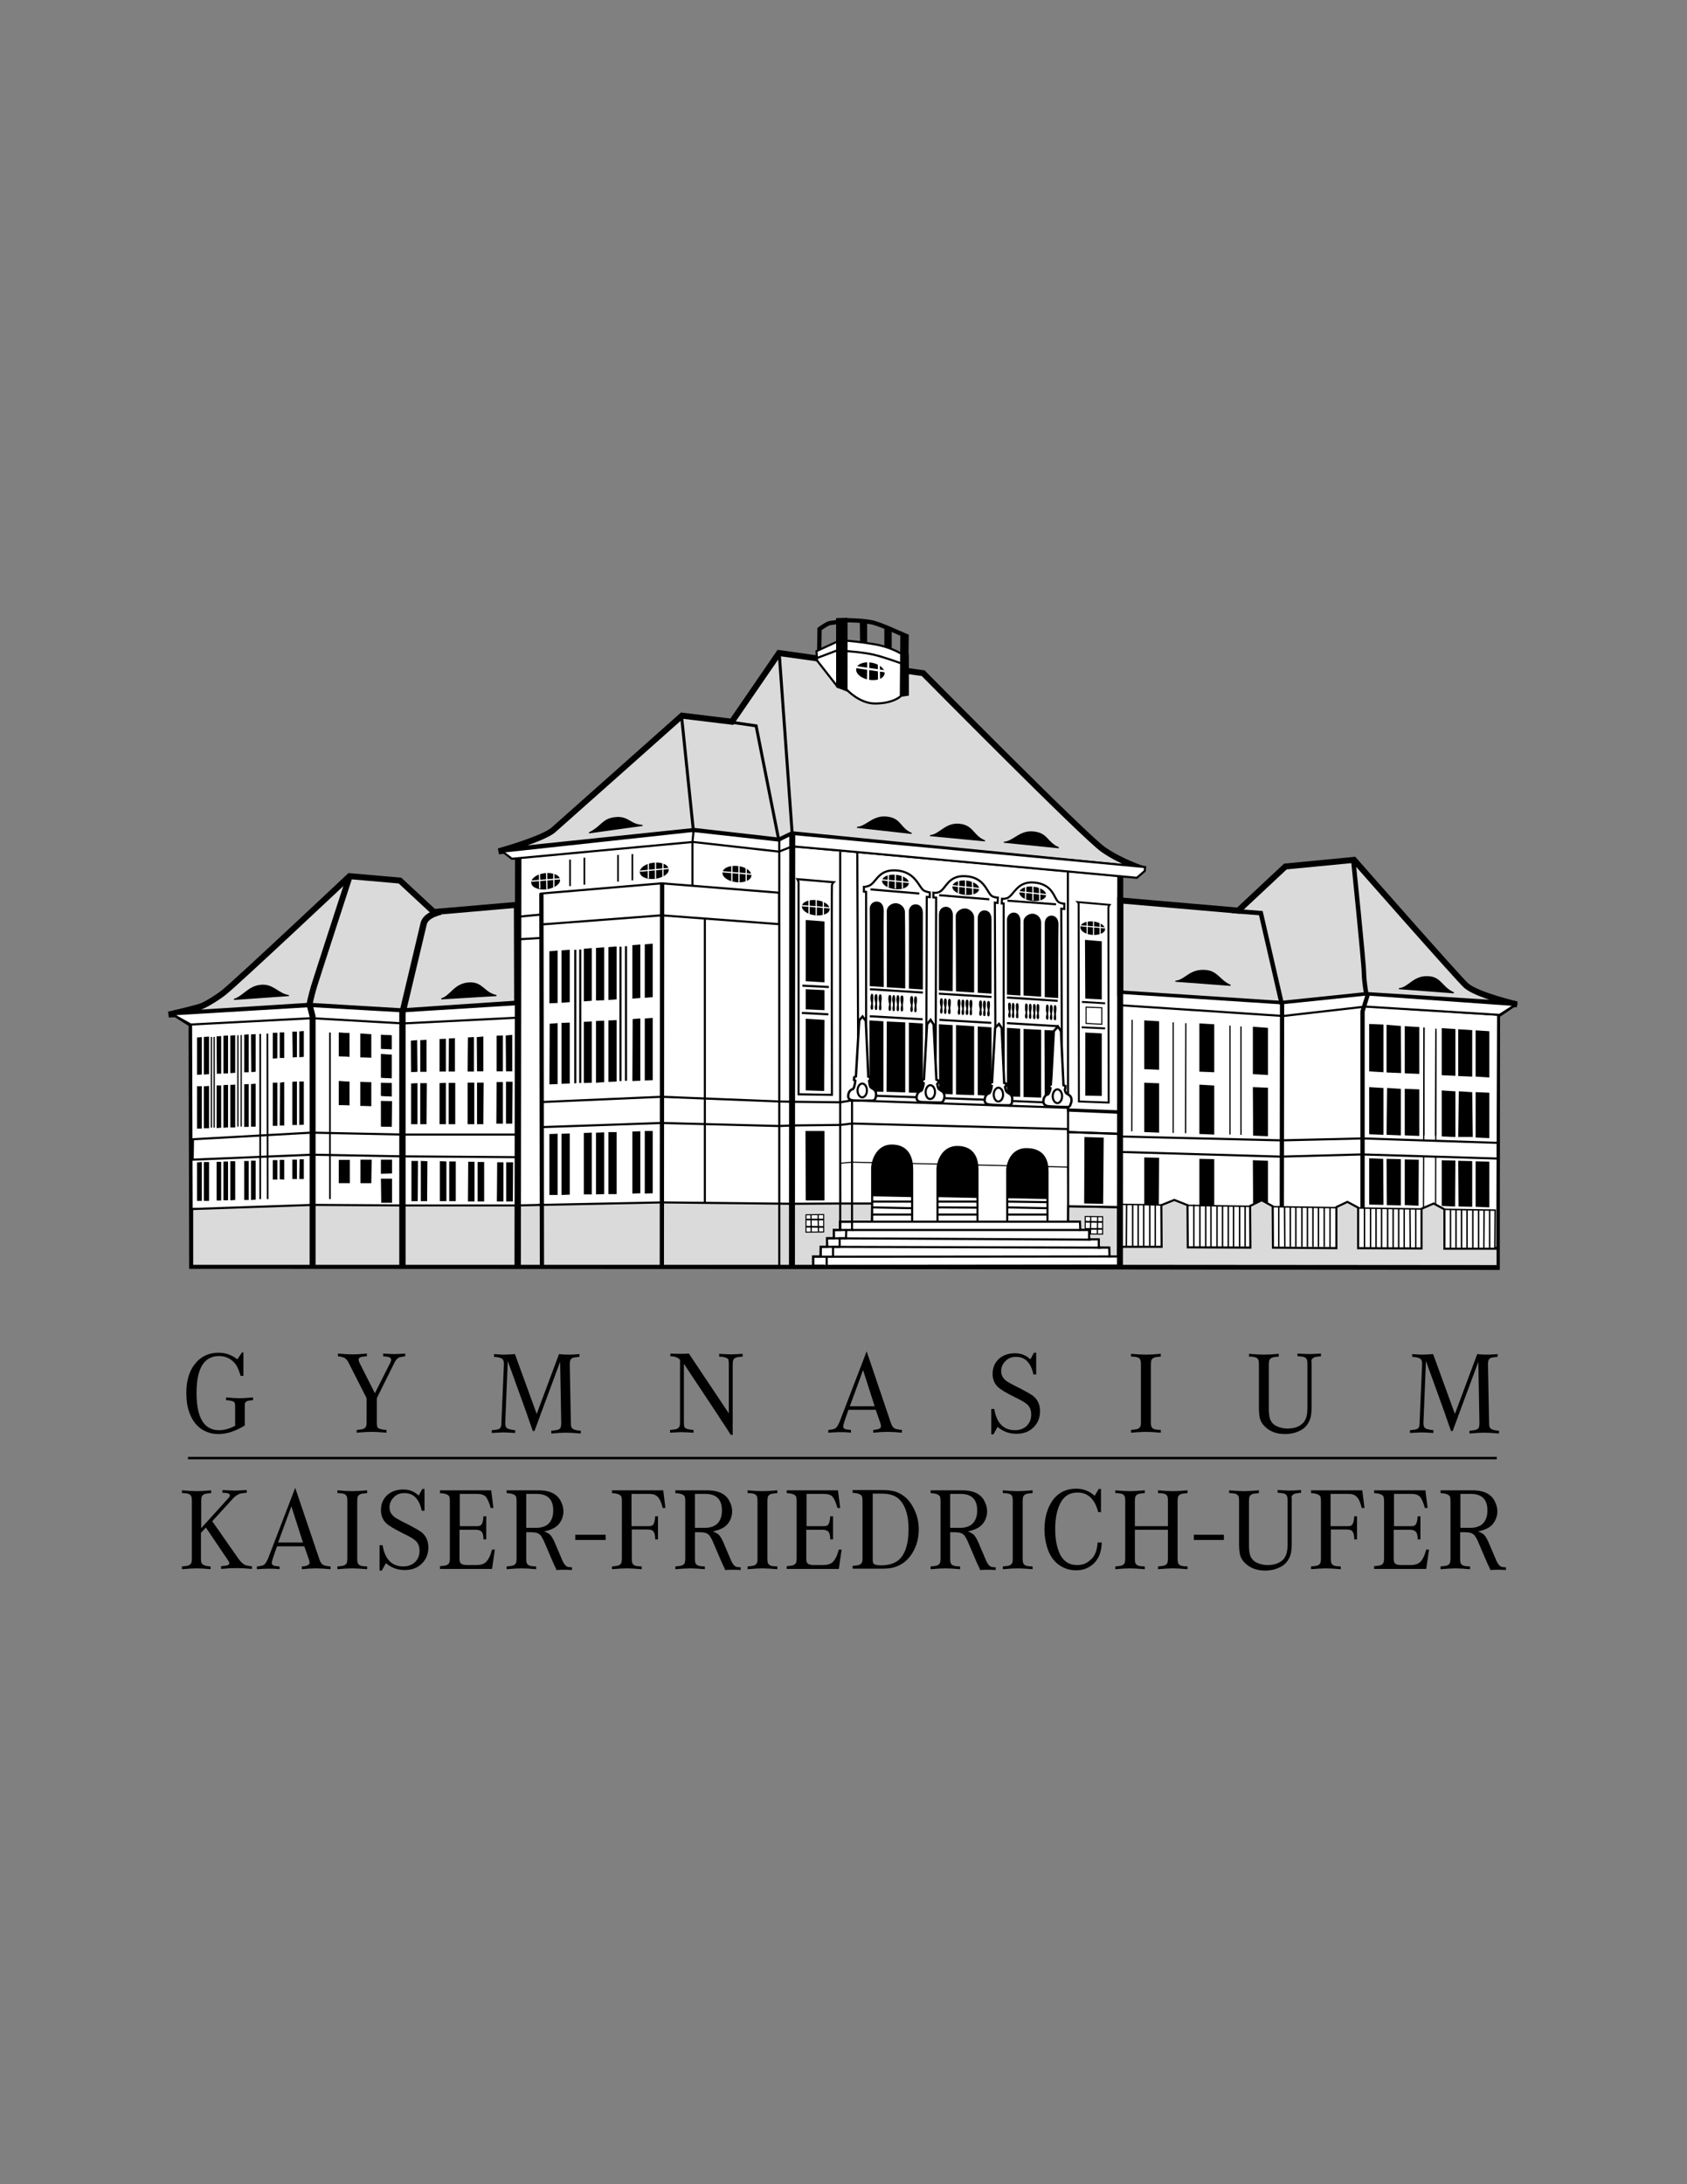 <?xml version="1.0" encoding="utf-8"?>
<!-- Generator: Adobe Illustrator 18.1.1, SVG Export Plug-In . SVG Version: 6.00 Build 0)  -->
<svg version="1.1" id="Ebene_1" xmlns="http://www.w3.org/2000/svg" xmlns:xlink="http://www.w3.org/1999/xlink" x="0px" y="0px"
	 viewBox="0 0 612 792" enable-background="new 0 0 612 792" xml:space="preserve">
<rect x="0" y="0" width="612" height="792" fill="#808080" stroke="none"/>
<g>
	<line fill="none" stroke="#000000" stroke-width="0.162" stroke-miterlimit="3.864" x1="313.7" y1="397.4" x2="336.5" y2="398"/>
	<polyline fill="none" stroke="#000000" stroke-width="2.17" stroke-miterlimit="3.864" points="549,364.1 543.1,368.1 
		543,459.4 299.7,459.1 69.7,459 69.5,371.4 62.7,367.1 	"/>
	<path fill="#FFFFFF" stroke="#FFFFFF" stroke-width="0.384" stroke-miterlimit="3.864" d="M304.7,423l4.2-0.1l7.3,0.3
		c0,0,1.2-6.9,7.6-7c6.4-0.1,7.2,6.6,7.2,6.6h9.6c0,0,1.6-6.8,6.5-6.8c6.9,0,7.7,7,7.7,7h10.4c0,0,1.9-5.7,7.6-5.6
		c7,0.2,7.3,6,7.3,6l7.3-0.1v-13.9l-78.3-2.1l-4.1,0.7L304.7,423L304.7,423z"/>
	<path fill="#FFFFFF" stroke="#000000" stroke-width="0.384" stroke-miterlimit="3.864" d="M295.2,459.4l-7.7-3.5l-0.2-0.6h-4.8
		l-42.5,0.3L113.1,459l-43.4,0.3v-21.7l43.4-0.2l32.9-0.3h41.7l52.4-1.1h42.5l4.8,0v0.4l17.6-0.2c-0.1-1.2-0.1-14.4-0.1-14.4
		l4.1-0.4l78.4,1.8l0.1,14.1l18.6,0.2l0.2,14.3l15,0.1v-15.2l4.5-1.8l5,1.8v15.2l22.8,0.1l-0.1-15.4l4.4-1.8l3.9,1.9l-0.2,15.2
		l23.3-0.1v-15.2l4-1.7l3.9,1.8l-0.1,15.2l23,0.1l0.1-15.5l4.2-1.6l3.7,1.8l0.1,15.4l18.9-0.1l0.1,7.1l-243,0.2L295.2,459.4
		L295.2,459.4z"/>
	<polygon fill="#DADADA" stroke="#000000" stroke-width="0.67" stroke-miterlimit="3.864" points="387.5,437.4 405.6,437.8 
		405.5,456 402.4,455.9 402.4,452.4 398.6,452.3 398.6,449.5 395.1,449.5 395,445.9 391.8,445.9 391.7,442.9 387.4,442.9 
		387.5,437.4 	"/>
	<polygon fill="#FFFFFF" stroke="#000000" stroke-width="0.384" stroke-miterlimit="3.864" points="187.9,437.8 146.1,437.1 
		113.3,437.4 69.7,438.3 69.5,371.2 113.4,368.7 146,370.3 187.6,367.7 187.9,311.2 251,305.3 282.7,308.7 287.4,307 406.4,317.8 
		406.3,364.2 465,368 495.2,365 543.3,368.1 543,452.3 524,452.1 406.4,452.1 406.2,437.7 387.5,437.4 387.4,401.9 308.5,399 
		304.7,399.6 304.9,436.4 287.4,436.5 287.2,436.9 196.4,436.7 187.9,437.8 	"/>
	<path fill="#FFFFFF" stroke="#000000" stroke-width="0.689" stroke-miterlimit="3.864" d="M391,327.1l11.5,1c0,0-0.4,0.5-0.4,1.2
		c0,0.9,0.1,70.5,0.1,70.5l-10.8-0.4c0,0-0.1-71.1-0.1-71.6C391.3,327.4,391,327.1,391,327.1L391,327.1z"/>
	<line fill="none" stroke="#000000" stroke-width="0.896" stroke-miterlimit="3.864" x1="68.2" y1="528.7" x2="543" y2="528.7"/>
	<path fill="#DADADA" stroke="#000000" stroke-width="2.17" stroke-miterlimit="3.864" d="M180.9,308.7l71-7.4l30.7,3.5l4.8-2.3
		l127.3,12.6c0,0-7.9-2.5-14.4-7c-6.6-4.5-65.4-64-65.4-64l-52.3-7.3l-17.1,24.9l-18.1-2.2c0,0-40.7,36.2-46.6,41.4
		C197.1,304.2,180.9,308.7,180.9,308.7L180.9,308.7z"/>
	<polyline fill="none" stroke="#000000" stroke-width="1.087" stroke-miterlimit="3.864" points="265.4,261.9 274.3,263.2 
		282.6,305 	"/>
	<path fill="#DADADA" stroke="#000000" stroke-width="2.17" stroke-miterlimit="3.864" d="M61.2,367.9c0,0,10.8-2.5,12.3-3.2
		c2.3-1.1,5.4-3,7.8-4.9c5-4,45.5-42.1,45.5-42.1l18.3,1.6l12.3,11.4l30.1-2.6l0.1,35.8l-41.8,2.8l-33.6-2L61.2,367.9L61.2,367.9z"
		/>
	<path fill="#DADADA" stroke="#000000" stroke-width="2.17" stroke-miterlimit="3.864" d="M495.7,360.8l-30.8,3.2l-58.5-3.8
		v-33.7l42.8,3.7l17.1-16l24.9-2.4c0,0,37.8,43,40.7,45.6c4.1,3.5,18.4,6.8,18.4,6.8L495.7,360.8L495.7,360.8z"/>
	<polygon fill="#FFFFFF" stroke="#000000" stroke-width="0.524" stroke-miterlimit="3.864" points="406.4,436.7 542.4,438.8 
		542.3,452.9 406.4,452.1 406.4,436.7 	"/>
	<path fill="none" stroke="#000000" stroke-width="0.524" stroke-miterlimit="3.864" d="M408.7,436.8l-0.1,15.3 M410.9,436.8v15.3
		 M412.9,436.8v15.3 M414.9,436.8v15.3 M417.1,436.8v15.3 M419.1,436.8v15.3 M433.1,436.8v15.3 M435.3,436.8v15.3 M437.4,436.8v15.3
		 M439.3,436.8v15.3 M441.5,437.1l0,15 M443.5,437.2l0,14.9 M445.6,437.3l0,14.8 M447.5,437.3l0,14.8 M449.7,437.3l0,14.8
		 M451.7,437.3l0,14.8 M463.9,437.4l0,14.7 M466,437.6l0.1,14.5 M468.1,437.6l0,14.5 M470.1,437.6l0,14.5 M472.3,437.7l0,14.4
		 M474.3,437.7l0,14.4 M476.3,437.7l0,14.4 M478.3,437.7l0,14.4 M480.4,437.8l0,14.3 M482.5,437.8l0,14.5 M495,438v14.5 M497.2,438
		v14.6 M499.2,438l0,14.6 M501.2,438.1v14.5 M503.4,438.1v14.5 M505.4,438.2l0,14.6 M507.4,438.2l0,14.5 M509.4,438.2l0,14.6
		 M511.5,438.3l0.1,14.3 M513.6,438.3l0,14.4 M526.2,438.5l0,14.1 M528.2,438.5l0,14.2 M530.2,438.6l0,14.2 M532.2,438.5l0,14.2
		 M534.3,438.5l0,14.2 M540.4,438.6l0,14.2"/>
	<polygon stroke="#000000" stroke-width="0.764" stroke-miterlimit="3.864" points="314.2,225.4 314.2,233.3 312.4,233 
		312.3,225.2 314.2,225.4 	"/>
	<polygon stroke="#000000" stroke-width="0.764" stroke-miterlimit="3.864" points="321.2,227.2 323.1,227.9 323.1,235.3 
		321.2,234.6 321.2,227.2 	"/>
	<path fill="#FFFFFF" stroke="#000000" stroke-width="0.764" stroke-miterlimit="3.864" d="M289.3,318.8l13.1,1.1
		c0,0-0.6,0.5-0.6,1.3c-0.1,0.8,0,75.8,0,75.8l-12.1-0.2c0,0,0-76.3,0-76.7C289.7,319.5,289.3,318.8,289.3,318.8L289.3,318.8z"/>
	<path d="M73.1,554l9.7-10.7c0.4-0.4,0.6-0.8,0.6-1.1c0-0.4-0.4-0.7-1.1-0.8c-0.4-0.1-0.9-0.1-1.6-0.1v-1c1.6,0.1,3.1,0.2,4.4,0.2
		c1.3,0,2.8-0.1,4.4-0.2v1c-1,0-1.8,0.2-2.4,0.3c-0.9,0.3-1.8,0.9-2.7,1.9l-7.4,8.1l9.5,13.6c0.9,1.2,1.7,2,2.5,2.3
		c0.6,0.2,1.4,0.4,2.4,0.4v1c-2.1-0.2-4-0.3-5.6-0.3c-1.6,0-3.4,0.1-5.6,0.3v-1c0.8-0.1,1.3-0.1,1.8-0.2c0.8-0.1,1.2-0.4,1.2-0.9
		c0-0.3-0.3-0.8-0.8-1.5l-7.7-11.4l-1.8,1.9v9.3c0,0.9,0.1,1.5,0.3,1.8c0.4,0.6,1.4,1,3.2,1.1v1c-1.9-0.2-3.6-0.3-5-0.3
		c-1.4,0-3.2,0.1-5.4,0.3v-1c1.2-0.1,2-0.2,2.5-0.4c0.6-0.3,0.9-0.7,1-1.2c0.1-0.3,0.1-0.6,0.1-1.2v-21c0-0.9-0.1-1.5-0.3-1.8
		c-0.3-0.5-0.8-0.8-1.8-0.9c-0.4-0.1-0.9-0.1-1.5-0.1v-1c2.2,0.2,4,0.3,5.4,0.3c1.4,0,3.1-0.1,5.2-0.3v1c-1.2,0.1-2,0.2-2.5,0.4
		c-0.6,0.3-0.9,0.7-1,1.2c0,0.2-0.1,0.6-0.1,1.2V554L73.1,554z"/>
	<path fill-rule="evenodd" clip-rule="evenodd" d="M110.4,560.7h-9.9l-1.4,4c-0.3,1-0.5,1.6-0.5,2c0,0.6,0.4,1,1.1,1.1
		c0.4,0.1,0.9,0.1,1.7,0.2v1c-1.6-0.2-3-0.2-4.1-0.2c-1.1,0-2.4,0.1-4.1,0.2v-1c1.3-0.1,2.1-0.3,2.6-0.6c0.5-0.4,1-1.2,1.5-2.4
		l9.8-25.5l8.8,26c0.4,1.2,1,1.9,1.7,2.1c0.5,0.2,1.3,0.3,2.3,0.4v1c-2-0.2-3.7-0.3-5.2-0.3c-1.5,0-3.3,0.1-5.2,0.3v-1
		c0.8-0.1,1.4-0.1,1.8-0.3c0.6-0.2,1-0.5,1-1c0-0.4-0.1-0.9-0.3-1.4L110.4,560.7L110.4,560.7z M100.9,559.3h9l-4.2-13.1L100.9,559.3
		L100.9,559.3z"/>
	<path d="M126,565.2v-21c0-0.9-0.1-1.5-0.3-1.8c-0.3-0.5-0.8-0.8-1.8-0.9c-0.4-0.1-0.9-0.1-1.5-0.1v-1c2.2,0.2,4,0.3,5.4,0.3
		c1.4,0,3.2-0.1,5.4-0.3v1c-1.2,0.1-2,0.2-2.5,0.4c-0.6,0.3-0.9,0.7-1,1.2c0,0.2-0.1,0.6-0.1,1.2v21c0,0.9,0.1,1.5,0.3,1.8
		c0.3,0.5,0.8,0.8,1.8,0.9c0.3,0,0.8,0.1,1.5,0.1v1c-2.3-0.2-4.1-0.3-5.4-0.3c-1.3,0-3.1,0.1-5.4,0.3v-1c1.2-0.1,2-0.2,2.5-0.4
		c0.6-0.3,0.9-0.7,1-1.2C125.9,566.1,126,565.7,126,565.2L126,565.2z"/>
	<path d="M137.8,560.3h1c0.8,5.1,3.4,7.7,7.5,7.7c1.8,0,3.3-0.6,4.4-1.7c1-1.1,1.5-2.4,1.5-4c0-1.7-0.6-3.1-1.9-4
		c-0.6-0.5-2-1.3-4.1-2.3c-3.2-1.6-5.2-2.8-6-3.6c-1.3-1.2-2-2.8-2-4.8c0-2.3,0.8-4.1,2.3-5.5c1.5-1.3,3.4-2,5.8-2
		c2.2,0,4,0.7,5.6,2.2l1.3-2.4h0.8v7.9h-1c-0.3-1.5-0.8-2.8-1.4-3.7c-1.1-1.8-2.7-2.7-4.9-2.7c-1.6,0-2.9,0.5-3.9,1.6
		c-1,1-1.5,2.2-1.5,3.6c0,1.6,0.8,2.9,2.4,3.9c0.7,0.4,2.1,1.2,4.2,2.2c2.3,1.2,3.9,2.1,4.9,2.8c1.7,1.3,2.6,3.2,2.6,5.6
		c0,2.4-0.8,4.4-2.5,6c-1.6,1.5-3.6,2.2-6.1,2.2c-2.6,0-4.8-0.8-6.8-2.5l-1.5,2.7h-0.8V560.3L137.8,560.3z"/>
	<path d="M179.5,562l-1,6.9h-18.9v-1c1.2-0.1,2-0.2,2.5-0.4c0.6-0.3,0.9-0.7,1-1.2c0-0.2,0.1-0.6,0.1-1.2v-20.8
		c0-0.9-0.1-1.5-0.3-1.8c-0.4-0.6-1.5-1-3.3-1.1v-1h18.6l0.8,6.4h-1c-0.5-1.9-1.1-3.2-1.7-4c-0.7-0.8-1.8-1.1-3.3-1.1h-6.2v11.7h6.1
		c0.8,0,1.3-0.1,1.6-0.4c0.5-0.5,0.8-1.5,0.9-3.2h1v8.4h-1c0-1.3-0.2-2.2-0.6-2.7c-0.4-0.5-1.1-0.8-2.2-0.8h-5.9v10.3
		c0,0.8,0.1,1.3,0.2,1.5c0.3,0.7,1.2,1,2.7,1h3c1.6,0,2.8-0.3,3.6-1c1-0.9,1.7-2.4,2.3-4.6H179.5L179.5,562z"/>
	<path fill-rule="evenodd" clip-rule="evenodd" d="M190.9,555.4v9.8c0,0.9,0.1,1.5,0.3,1.8c0.3,0.5,0.9,0.8,1.8,0.9
		c0.3,0,0.8,0.1,1.5,0.1v1c-2.2-0.2-4-0.3-5.3-0.3c-1.3,0-3.1,0.1-5.4,0.3v-1c1.2-0.1,2-0.2,2.5-0.4c0.6-0.3,0.9-0.7,1-1.2
		c0-0.2,0.1-0.6,0.1-1.2v-20.9c0-0.9-0.1-1.5-0.3-1.8c-0.4-0.6-1.5-1-3.3-1.1v-1h11.5c2.6,0,4.5,0.5,5.9,1.4c1,0.7,1.8,1.5,2.3,2.7
		c0.6,1.1,0.9,2.3,0.9,3.5c0,1.8-0.6,3.4-1.8,4.8c-1.1,1.2-2.8,2-5.2,2.5c0.6,0.2,1.2,0.5,1.8,0.9c0.6,0.4,1.2,1.3,1.9,2.8l2.9,6.8
		c0.5,1.2,1.1,1.9,1.6,2.2c0.4,0.2,1,0.3,1.9,0.3v1c-1.1-0.1-2.1-0.1-2.8-0.1c-0.7,0-1.7,0-2.8,0.1c-0.4-0.9-0.8-1.8-1.2-2.6
		l-3.3-7.7c-0.4-1-0.9-1.7-1.2-2.2c-0.5-0.6-1.2-1-2.2-1.1c-0.5-0.1-1-0.1-1.5-0.1H190.9L190.9,555.4z M190.9,554h3.6
		c1.9,0,3.4-0.5,4.4-1.4c1.2-1.1,1.8-2.8,1.8-4.9c0-2-0.5-3.5-1.5-4.5c-1-1-2.5-1.5-4.5-1.5h-3.8V554L190.9,554z"/>
	<polygon points="208.7,558.4 208.7,556.5 219.7,556.5 219.7,558.4 208.7,558.4 	"/>
	<path d="M229.2,554.8v10.4c0,0.9,0.1,1.5,0.3,1.8c0.3,0.5,0.8,0.8,1.8,0.9c0.3,0,0.8,0.1,1.5,0.1v1c-2.2-0.2-4-0.3-5.4-0.3
		c-1.4,0-3.1,0.1-5.4,0.3v-1c1.2-0.1,2-0.2,2.5-0.4c0.6-0.3,0.9-0.7,1-1.2c0-0.2,0.1-0.6,0.1-1.2v-20.9c0-0.9-0.1-1.5-0.3-1.8
		c-0.4-0.6-1.5-1-3.3-1.1v-1h18.6l0.8,6.4h-1c-0.4-1.6-0.8-2.7-1.3-3.4c-0.4-0.7-1-1.1-1.6-1.4c-0.5-0.2-1.3-0.3-2.2-0.3h-6.2v11.7
		h6.1c0.8,0,1.3-0.1,1.6-0.4c0.5-0.5,0.8-1.5,0.9-3.2h1v8.4h-1c0-1.3-0.2-2.2-0.6-2.8c-0.3-0.5-1-0.8-2.2-0.8H229.2L229.2,554.8z"/>
	<path fill-rule="evenodd" clip-rule="evenodd" d="M252.1,555.4v9.8c0,0.9,0.1,1.5,0.3,1.8c0.3,0.5,0.9,0.8,1.8,0.9
		c0.3,0,0.8,0.1,1.5,0.1v1c-2.2-0.2-4-0.3-5.3-0.3c-1.3,0-3.1,0.1-5.4,0.3v-1c1.2-0.1,2-0.2,2.5-0.4c0.6-0.3,0.9-0.7,1-1.2
		c0-0.2,0.1-0.6,0.1-1.2v-20.9c0-0.9-0.1-1.5-0.3-1.8c-0.4-0.6-1.5-1-3.3-1.1v-1h11.5c2.5,0,4.5,0.5,5.9,1.4c1,0.7,1.8,1.5,2.3,2.7
		c0.6,1.1,0.9,2.3,0.9,3.5c0,1.8-0.6,3.4-1.8,4.8c-1.1,1.2-2.8,2-5.2,2.5c0.6,0.2,1.2,0.5,1.8,0.9c0.6,0.4,1.2,1.3,1.9,2.8l2.9,6.8
		c0.5,1.2,1.1,1.9,1.6,2.2c0.4,0.2,1,0.3,1.9,0.3v1c-1.1-0.1-2.1-0.1-2.8-0.1c-0.7,0-1.7,0-2.8,0.1c-0.4-0.9-0.8-1.8-1.2-2.6
		l-3.3-7.7c-0.4-1-0.9-1.7-1.2-2.2c-0.5-0.6-1.2-1-2.2-1.1c-0.5-0.1-1-0.1-1.5-0.1H252.1L252.1,555.4z M252.1,554h3.6
		c1.9,0,3.4-0.5,4.4-1.4c1.2-1.1,1.8-2.8,1.8-4.9c0-2-0.5-3.5-1.5-4.5c-1-1-2.5-1.5-4.5-1.5h-3.8V554L252.1,554z"/>
	<path d="M274.8,565.2v-21c0-0.9-0.1-1.5-0.3-1.8c-0.3-0.5-0.8-0.8-1.8-0.9c-0.4-0.1-0.9-0.1-1.5-0.1v-1c2.2,0.2,4,0.3,5.4,0.3
		c1.4,0,3.2-0.1,5.4-0.3v1c-1.2,0.1-2,0.2-2.5,0.4c-0.6,0.3-0.9,0.7-1,1.2c0,0.2-0.1,0.6-0.1,1.2v21c0,0.9,0.1,1.5,0.3,1.8
		c0.3,0.5,0.8,0.8,1.8,0.9c0.3,0,0.8,0.1,1.5,0.1v1c-2.3-0.2-4.1-0.3-5.4-0.3s-3.1,0.1-5.4,0.3v-1c1.2-0.1,2-0.2,2.5-0.4
		c0.6-0.3,0.9-0.7,1-1.2C274.8,566.1,274.8,565.7,274.8,565.2L274.8,565.2z"/>
	<path d="M305.3,562l-1,6.9h-18.9v-1c1.2-0.1,2-0.2,2.5-0.4c0.6-0.3,0.9-0.7,1-1.2c0-0.2,0.1-0.6,0.1-1.2v-20.8
		c0-0.9-0.1-1.5-0.3-1.8c-0.4-0.6-1.5-1-3.3-1.1v-1h18.6l0.8,6.4h-1c-0.5-1.9-1.1-3.2-1.7-4c-0.7-0.8-1.8-1.1-3.3-1.1h-6.2v11.7h6.1
		c0.8,0,1.3-0.1,1.6-0.4c0.5-0.5,0.8-1.5,0.9-3.2h1v8.4h-1c0-1.3-0.2-2.2-0.6-2.7c-0.4-0.5-1.1-0.8-2.2-0.8h-5.9v10.3
		c0,0.8,0.1,1.3,0.2,1.5c0.3,0.7,1.2,1,2.7,1h3c1.6,0,2.8-0.3,3.6-1c1-0.9,1.7-2.4,2.3-4.6H305.3L305.3,562z"/>
	<path fill-rule="evenodd" clip-rule="evenodd" d="M312.9,565v-20.8c0-0.9-0.1-1.5-0.3-1.8c-0.4-0.6-1.5-1-3.3-1.1v-1h10.5
		c2.6,0,4.7,0.3,6.1,1c2.4,1.1,4.2,2.9,5.6,5.7c1.2,2.3,1.8,4.8,1.8,7.6c0,3.2-0.8,6-2.3,8.5c-1.6,2.6-3.8,4.4-6.6,5.2
		c-1.3,0.4-2.8,0.5-4.6,0.5h-10.5v-1c1.2-0.1,2-0.2,2.5-0.4c0.6-0.3,0.9-0.7,1-1.2C312.9,566,312.9,565.6,312.9,565L312.9,565z
		 M316.6,541.7v23.7c0,0.7,0.1,1.2,0.2,1.4c0.2,0.4,0.7,0.6,1.4,0.7c0.3,0,0.7,0.1,1.3,0.1c3.1,0,5.5-0.8,7-2.4
		c2.1-2.2,3.1-5.8,3.1-10.7c0-4.5-0.9-7.9-2.8-10.2c-1.4-1.8-3.7-2.7-6.8-2.7H316.6L316.6,541.7z"/>
	<path fill-rule="evenodd" clip-rule="evenodd" d="M344.7,555.4v9.8c0,0.9,0.1,1.5,0.3,1.8c0.3,0.5,0.9,0.8,1.8,0.9
		c0.3,0,0.8,0.1,1.5,0.1v1c-2.2-0.2-4-0.3-5.3-0.3c-1.3,0-3.1,0.1-5.4,0.3v-1c1.2-0.1,2-0.2,2.5-0.4c0.6-0.3,0.9-0.7,1-1.2
		c0-0.2,0.1-0.6,0.1-1.2v-20.9c0-0.9-0.1-1.5-0.3-1.8c-0.4-0.6-1.5-1-3.3-1.1v-1H349c2.5,0,4.5,0.5,5.9,1.4c1,0.7,1.8,1.5,2.3,2.7
		c0.6,1.1,0.9,2.3,0.9,3.5c0,1.8-0.6,3.4-1.8,4.8c-1.1,1.2-2.8,2-5.2,2.5c0.6,0.2,1.2,0.5,1.8,0.9c0.6,0.4,1.2,1.3,1.9,2.8l2.9,6.8
		c0.5,1.2,1.1,1.9,1.6,2.2c0.4,0.2,1,0.3,1.9,0.3v1c-1.1-0.1-2.1-0.1-2.8-0.1c-0.7,0-1.7,0-2.8,0.1c-0.4-0.9-0.8-1.8-1.2-2.6
		l-3.3-7.7c-0.4-1-0.9-1.7-1.2-2.2c-0.5-0.6-1.2-1-2.2-1.1c-0.5-0.1-1-0.1-1.5-0.1H344.7L344.7,555.4z M344.7,554h3.6
		c1.9,0,3.4-0.5,4.4-1.4c1.2-1.1,1.8-2.8,1.8-4.9c0-2-0.5-3.5-1.5-4.5c-1-1-2.5-1.5-4.5-1.5h-3.8V554L344.7,554z"/>
	<path d="M367.4,565.2v-21c0-0.9-0.1-1.5-0.3-1.8c-0.3-0.5-0.8-0.8-1.8-0.9c-0.4-0.1-0.9-0.1-1.5-0.1v-1c2.2,0.2,4,0.3,5.4,0.3
		c1.4,0,3.2-0.1,5.4-0.3v1c-1.2,0.1-2,0.2-2.5,0.4c-0.6,0.3-0.9,0.7-1,1.2c0,0.2-0.1,0.6-0.1,1.2v21c0,0.9,0.1,1.5,0.3,1.8
		c0.3,0.5,0.8,0.8,1.8,0.9c0.3,0,0.8,0.1,1.5,0.1v1c-2.3-0.2-4.1-0.3-5.4-0.3s-3.1,0.1-5.4,0.3v-1c1.2-0.1,2-0.2,2.5-0.4
		c0.6-0.3,0.9-0.7,1-1.2C367.4,566.1,367.4,565.7,367.4,565.2L367.4,565.2z"/>
	<path d="M398.2,559.3h1.5c-0.1,2.2-0.5,4-1.3,5.5c-0.8,1.5-2,2.7-3.5,3.5c-1.4,0.8-2.9,1.1-4.6,1.1c-2.3,0-4.4-0.7-6.2-2
		c-1.9-1.4-3.3-3.4-4.2-6.2c-0.6-2-1-4.2-1-6.5c0-4.3,1-7.9,3-10.7c1-1.4,2.3-2.5,4-3.3c1.4-0.6,2.8-0.9,4.5-0.9
		c2.6,0,4.9,0.9,6.7,2.6l1.5-2.5h0.8v8.4h-1c-1.2-4.7-3.7-7.1-7.5-7.1c-2.9,0-4.9,1.3-6.2,3.8c-1.3,2.5-1.9,5.6-1.9,9.5
		c0,3.7,0.6,6.6,1.7,9c1.3,2.7,3.4,4,6.3,4c1.9,0,3.4-0.6,4.7-1.8C397.2,564.4,398,562.2,398.2,559.3L398.2,559.3z"/>
	<path d="M411.7,553.4h12v-9.2c0-0.9-0.1-1.5-0.3-1.8c-0.3-0.5-0.8-0.8-1.8-0.9c-0.4-0.1-0.9-0.1-1.5-0.1v-1c2.2,0.2,4,0.3,5.4,0.3
		c1.4,0,3.2-0.1,5.3-0.3v1c-1.2,0.1-2,0.2-2.5,0.4c-0.6,0.3-0.9,0.7-1,1.2c0,0.2-0.1,0.6-0.1,1.2v21c0,0.9,0.1,1.5,0.3,1.8
		c0.3,0.5,0.8,0.8,1.8,0.9c0.3,0,0.8,0.1,1.5,0.1v1c-2.2-0.2-4-0.3-5.3-0.3c-1.3,0-3.1,0.1-5.4,0.3v-1c1.2-0.1,2-0.2,2.5-0.4
		c0.6-0.3,0.9-0.7,1-1.2c0-0.2,0.1-0.6,0.1-1.2v-10.5h-12v10.5c0,0.9,0.1,1.5,0.3,1.8c0.3,0.5,0.9,0.8,1.8,0.9
		c0.3,0,0.8,0.1,1.5,0.1v1c-2.3-0.2-4.1-0.3-5.4-0.3c-1.3,0-3.1,0.1-5.3,0.3v-1c1.2-0.1,2-0.2,2.5-0.4c0.6-0.3,0.9-0.7,1-1.2
		c0-0.2,0.1-0.6,0.1-1.2v-21c0-0.9-0.1-1.5-0.3-1.8c-0.3-0.5-0.8-0.8-1.8-0.9c-0.4-0.1-0.9-0.1-1.5-0.1v-1c2.1,0.2,3.9,0.3,5.3,0.3
		c1.4,0,3.2-0.1,5.4-0.3v1c-1.2,0.1-2,0.2-2.5,0.4c-0.6,0.3-0.9,0.7-1,1.2c0,0.2-0.1,0.6-0.1,1.2V553.4L411.7,553.4z"/>
	<polygon points="433.1,558.4 433.1,556.5 444,556.5 444,558.4 433.1,558.4 	"/>
	<path d="M468.6,544.2v15.7c0,1.8-0.2,3.2-0.5,4.1c-0.7,1.9-1.8,3.3-3.6,4.2c-1.5,0.8-3.4,1.3-5.5,1.3c-3.2,0-5.7-1-7.5-2.9
		c-1-1-1.6-2.2-1.8-3.6c-0.1-0.8-0.2-1.7-0.2-2.8v-16c0-0.9-0.1-1.5-0.3-1.8c-0.3-0.5-0.8-0.8-1.8-0.9c-0.4-0.1-0.9-0.1-1.5-0.1v-1
		c2.2,0.2,4,0.3,5.4,0.3c1.4,0,3.2-0.1,5.4-0.3v1c-1.2,0.1-2,0.2-2.5,0.4c-0.6,0.3-0.9,0.7-1,1.2c0,0.2-0.1,0.6-0.1,1.2v16.3
		c0,1.7,0.2,2.9,0.5,3.7c0.5,1.2,1.4,2.1,2.7,2.6c1,0.4,2.2,0.7,3.5,0.7c1.4,0,2.7-0.2,3.8-0.7c1.1-0.5,2-1.2,2.5-2.1
		c0.7-1.1,1-2.6,1-4.7v-15.9c0-0.9-0.1-1.5-0.3-1.8c-0.3-0.5-0.8-0.8-1.8-0.9c-0.4-0.1-0.9-0.1-1.5-0.1v-1c2,0.1,3.4,0.2,4.3,0.2
		c1,0,2.4-0.1,4.2-0.2v1c-1.2,0.1-2,0.2-2.5,0.4c-0.6,0.3-0.9,0.7-1,1.2C468.7,543.2,468.6,543.6,468.6,544.2L468.6,544.2z"/>
	<path d="M482.8,554.8v10.4c0,0.9,0.1,1.5,0.3,1.8c0.3,0.5,0.8,0.8,1.8,0.9c0.3,0,0.8,0.1,1.5,0.1v1c-2.2-0.2-4-0.3-5.4-0.3
		c-1.4,0-3.1,0.1-5.4,0.3v-1c1.2-0.1,2-0.2,2.5-0.4c0.6-0.3,0.9-0.7,1-1.2c0-0.2,0.1-0.6,0.1-1.2v-20.9c0-0.9-0.1-1.5-0.3-1.8
		c-0.4-0.6-1.5-1-3.3-1.1v-1h18.6l0.8,6.4h-1c-0.4-1.6-0.8-2.7-1.3-3.4c-0.4-0.7-1-1.1-1.6-1.4c-0.5-0.2-1.3-0.3-2.2-0.3h-6.2v11.7
		h6.1c0.8,0,1.3-0.1,1.6-0.4c0.5-0.5,0.8-1.5,0.9-3.2h1v8.4h-1c0-1.3-0.2-2.2-0.6-2.8c-0.3-0.5-1-0.8-2.2-0.8H482.8L482.8,554.8z"/>
	<path d="M518.4,562l-1,6.9h-18.9v-1c1.2-0.1,2-0.2,2.5-0.4c0.6-0.3,0.9-0.7,1-1.2c0-0.2,0.1-0.6,0.1-1.2v-20.8
		c0-0.9-0.1-1.5-0.3-1.8c-0.4-0.6-1.5-1-3.3-1.1v-1h18.6l0.8,6.4h-1c-0.5-1.9-1.1-3.2-1.7-4c-0.7-0.8-1.8-1.1-3.3-1.1h-6.2v11.7h6.1
		c0.8,0,1.3-0.1,1.6-0.4c0.5-0.5,0.8-1.5,0.9-3.2h1v8.4h-1c0-1.3-0.2-2.2-0.6-2.7c-0.4-0.5-1.1-0.8-2.2-0.8h-5.9v10.3
		c0,0.8,0.1,1.3,0.2,1.5c0.3,0.7,1.2,1,2.7,1h3c1.6,0,2.8-0.3,3.6-1c1-0.9,1.7-2.4,2.3-4.6H518.4L518.4,562z"/>
	<path fill-rule="evenodd" clip-rule="evenodd" d="M529.7,555.4v9.8c0,0.9,0.1,1.5,0.3,1.8c0.3,0.5,0.9,0.8,1.8,0.9
		c0.3,0,0.8,0.1,1.5,0.1v1c-2.2-0.2-4-0.3-5.3-0.3c-1.3,0-3.1,0.1-5.4,0.3v-1c1.2-0.1,2-0.2,2.5-0.4c0.6-0.3,0.9-0.7,1-1.2
		c0-0.2,0.1-0.6,0.1-1.2v-20.9c0-0.9-0.1-1.5-0.3-1.8c-0.4-0.6-1.5-1-3.3-1.1v-1h11.5c2.6,0,4.5,0.5,5.9,1.4c1,0.7,1.8,1.5,2.3,2.7
		c0.6,1.1,0.9,2.3,0.9,3.5c0,1.8-0.6,3.4-1.8,4.8c-1.1,1.2-2.8,2-5.2,2.5c0.6,0.2,1.2,0.5,1.8,0.9c0.6,0.4,1.2,1.3,1.9,2.8l2.9,6.8
		c0.5,1.2,1.1,1.9,1.6,2.2c0.4,0.2,1,0.3,1.9,0.3v1c-1.1-0.1-2.1-0.1-2.8-0.1c-0.7,0-1.7,0-2.8,0.1c-0.4-0.9-0.8-1.8-1.2-2.6
		l-3.3-7.7c-0.4-1-0.9-1.7-1.2-2.2c-0.5-0.6-1.2-1-2.2-1.1c-0.5-0.1-1-0.1-1.5-0.1H529.7L529.7,555.4z M529.8,554h3.6
		c1.9,0,3.4-0.5,4.4-1.4c1.2-1.1,1.8-2.8,1.8-4.9c0-2-0.5-3.5-1.5-4.5c-1-1-2.5-1.5-4.5-1.5h-3.8V554L529.8,554z"/>
	<path d="M88.3,490.4v8.5h-1c-0.5-1.6-1-2.9-1.6-3.9c-0.7-1-1.5-1.8-2.6-2.4c-1.1-0.6-2.3-0.9-3.6-0.9c-2.1,0-3.9,0.7-5.2,2.1
		c-2,2.1-3,5.9-3,11.2c0,9.1,2.7,13.6,8.2,13.6c1.8,0,3.7-0.5,5.8-1.6v-7.2c0-0.6-0.1-1-0.2-1.2c-0.3-0.5-1.3-0.8-3.1-0.9v-1
		c2,0.2,3.6,0.3,4.9,0.3c1.3,0,2.9-0.1,4.9-0.3v1c-1.2,0.1-2,0.2-2.4,0.5c-0.3,0.2-0.5,0.5-0.6,0.8c0,0.1,0,0.4,0,0.9v7
		c-3.3,2-6.5,3.1-9.6,3.1c-2.4,0-4.5-0.7-6.4-2c-1.9-1.4-3.3-3.4-4.2-6.1c-0.7-2-1-4.2-1-6.8c0-4.4,1-7.9,3.1-10.5
		c2.1-2.7,5-4.1,8.6-4.1c2.5,0,4.8,0.8,6.8,2.4l1.7-2.5H88.3L88.3,490.4z"/>
	<path d="M133,507l-6.4-12.6c-0.5-1.1-1.1-1.8-1.8-2.1c-0.5-0.2-1.2-0.4-2.2-0.5v-1c1.9,0.2,3.7,0.3,5.3,0.3c1.6,0,3.3-0.1,5.2-0.3
		v1c-0.7,0-1.3,0.1-1.8,0.2c-0.8,0.1-1.2,0.5-1.2,1c0,0.3,0.1,0.7,0.4,1.3l5.5,10.9l5.5-10.9c0.3-0.5,0.4-1,0.4-1.3
		c0-0.5-0.4-0.8-1.1-1c-0.4-0.1-1-0.1-1.8-0.2v-1c1.6,0.1,2.9,0.2,4,0.2c1.1,0,2.4-0.1,4-0.2v1c-1,0.1-1.7,0.3-2.2,0.4
		c-0.6,0.3-1.2,0.9-1.7,1.9l-6.4,12.9v8.7c0,0.9,0.1,1.5,0.2,1.8c0.4,0.6,1.5,0.9,3.3,1v1c-2.3-0.2-4.1-0.3-5.4-0.3
		c-1.3,0-3.1,0.1-5.4,0.3v-1c1.2-0.1,2-0.2,2.5-0.4c0.6-0.3,0.9-0.7,1-1.2c0-0.2,0.1-0.6,0.1-1.2V507L133,507z"/>
	<path d="M184.2,493.5l-0.9,22.2c0,0.2,0,0.3,0,0.4c0,0.6,0.1,1.1,0.3,1.4c0.3,0.6,1.4,0.9,3.3,1.1v1c-1.8-0.1-3.2-0.2-4.2-0.2
		c-1,0-2.4,0.1-4.3,0.2v-1c1.2-0.1,2.1-0.2,2.5-0.4c0.5-0.2,0.8-0.6,0.9-1.2c0.1-0.3,0.1-0.7,0.1-1.2l0.9-21c0,0,0-0.1,0-0.1
		c0-0.8-0.1-1.3-0.3-1.6c-0.3-0.6-1.4-1-3.3-1.1v-1c1.4,0.1,2.5,0.2,3.5,0.2c1.3,0,2.7-0.1,4.1-0.2l7.9,21.7l8.1-21.7
		c1.7,0.2,3,0.2,4.1,0.2c0.9,0,2-0.1,3.3-0.2v1c-1.1,0.1-2,0.2-2.5,0.4c-0.7,0.3-1,1-1,2.1c0,0.1,0,0.2,0,0.4l0.4,21
		c0,0.9,0.1,1.5,0.3,1.8c0.4,0.6,1.5,1,3.3,1.1v1c-2.2-0.2-4-0.3-5.4-0.3c-1.3,0-3.1,0.1-5.3,0.3v-1c1.1-0.1,1.9-0.2,2.5-0.4
		c0.6-0.2,0.9-0.6,1-1.2c0-0.2,0.1-0.6,0.1-1c0,0,0-0.1,0-0.2l-0.4-22.2l-7.1,19.1c-0.2,0.5-0.5,1.5-1.1,3l-0.6,1.6l-0.5,1.4h-0.6
		l-0.5-1.4l-0.6-1.7l-0.6-1.7l-0.5-1.5L184.2,493.5L184.2,493.5z"/>
	<path d="M265.7,520.3h-0.6c-1.2-1.9-2.3-3.7-3.4-5.2l-1-1.6l-12.6-19v21.2c0,0.9,0.1,1.5,0.2,1.8c0.4,0.6,1.5,0.9,3.3,1v1
		c-2-0.1-3.5-0.2-4.3-0.2c-0.9,0-2.3,0.1-4.2,0.2v-1c1.2-0.1,2-0.2,2.5-0.4c0.6-0.3,0.9-0.7,1-1.2c0-0.2,0.1-0.6,0.1-1.2v-22.6
		c-0.4-0.5-0.9-0.8-1.5-1c-0.5-0.2-1.2-0.3-2-0.3v-1c1.3,0.1,2.5,0.1,3.6,0.1c1.1,0,2.1,0,3.1-0.1l14.5,21.7v-17.8
		c0-0.9-0.1-1.5-0.2-1.8c-0.4-0.6-1.5-0.9-3.3-1v-1c1.9,0.1,3.4,0.2,4.3,0.2c1,0,2.4-0.1,4.2-0.2v1c-1.1,0.1-2,0.2-2.5,0.4
		c-0.6,0.3-0.9,0.7-1,1.2c0,0.2-0.1,0.6-0.1,1.2V520.3L265.7,520.3z"/>
	<path fill-rule="evenodd" clip-rule="evenodd" d="M317.7,511.2h-9.9l-1.4,4c-0.3,1-0.5,1.6-0.5,2c0,0.6,0.4,1,1.1,1.1
		c0.4,0.1,0.9,0.1,1.7,0.2v1c-1.6-0.2-3-0.2-4.1-0.2c-1.1,0-2.4,0.1-4.1,0.2v-1c1.3-0.1,2.1-0.3,2.6-0.6c0.5-0.4,1-1.2,1.5-2.4
		l9.8-25.5l8.8,26c0.4,1.2,1,1.9,1.7,2.1c0.5,0.2,1.3,0.3,2.3,0.4v1c-2-0.2-3.7-0.3-5.2-0.3c-1.5,0-3.3,0.1-5.2,0.3v-1
		c0.8-0.1,1.4-0.1,1.8-0.3c0.6-0.2,1-0.5,1-1c0-0.4-0.1-0.9-0.3-1.4L317.7,511.2L317.7,511.2z M308.3,509.9h9l-4.2-13.1L308.3,509.9
		L308.3,509.9z"/>
	<path d="M359.7,510.9h1c0.8,5.1,3.4,7.7,7.5,7.7c1.8,0,3.3-0.6,4.4-1.7c1-1.1,1.5-2.4,1.5-4c0-1.7-0.6-3.1-1.9-4
		c-0.6-0.5-2-1.3-4.1-2.3c-3.2-1.6-5.2-2.8-6-3.6c-1.3-1.2-2-2.8-2-4.8c0-2.3,0.8-4.1,2.3-5.5c1.5-1.3,3.4-2,5.8-2
		c2.2,0,4,0.7,5.6,2.2l1.3-2.4h0.8v7.9h-1c-0.3-1.5-0.8-2.8-1.4-3.7c-1.1-1.8-2.7-2.7-4.9-2.7c-1.6,0-2.9,0.5-3.9,1.6
		c-1,1-1.5,2.2-1.5,3.6c0,1.6,0.8,2.9,2.4,3.9c0.7,0.4,2.1,1.2,4.2,2.2c2.3,1.2,3.9,2.1,4.9,2.8c1.7,1.3,2.6,3.2,2.6,5.6
		c0,2.4-0.8,4.4-2.5,6c-1.6,1.5-3.6,2.2-6.1,2.2c-2.5,0-4.8-0.8-6.8-2.5l-1.5,2.7h-0.8V510.9L359.7,510.9z"/>
	<path d="M413.9,515.7v-21c0-0.9-0.1-1.5-0.3-1.8c-0.3-0.5-0.8-0.8-1.8-0.9c-0.4-0.1-0.9-0.1-1.5-0.1v-1c2.2,0.2,4,0.3,5.4,0.3
		c1.4,0,3.2-0.1,5.4-0.3v1c-1.2,0.1-2,0.2-2.5,0.4c-0.6,0.3-0.9,0.7-1,1.2c0,0.2-0.1,0.6-0.1,1.2v21c0,0.9,0.1,1.5,0.3,1.8
		c0.3,0.5,0.8,0.8,1.8,0.9c0.3,0,0.8,0.1,1.5,0.1v1c-2.3-0.2-4.1-0.3-5.4-0.3c-1.3,0-3.1,0.1-5.4,0.3v-1c1.2-0.1,2-0.2,2.5-0.4
		c0.6-0.3,0.9-0.7,1-1.2C413.9,516.7,413.9,516.3,413.9,515.7L413.9,515.7z"/>
	<path d="M475.8,494.7v15.7c0,1.8-0.2,3.2-0.5,4.1c-0.7,1.9-1.8,3.3-3.6,4.2c-1.5,0.8-3.4,1.3-5.5,1.3c-3.2,0-5.7-1-7.5-2.9
		c-1-1-1.6-2.2-1.8-3.6c-0.1-0.8-0.2-1.7-0.2-2.8v-16c0-0.9-0.1-1.5-0.3-1.8c-0.3-0.5-0.8-0.8-1.8-0.9c-0.4-0.1-0.9-0.1-1.5-0.1v-1
		c2.2,0.2,4,0.3,5.4,0.3c1.4,0,3.2-0.1,5.4-0.3v1c-1.2,0.1-2,0.2-2.5,0.4c-0.6,0.3-0.9,0.7-1,1.2c0,0.2-0.1,0.6-0.1,1.2v16.3
		c0,1.7,0.2,2.9,0.5,3.7c0.5,1.2,1.4,2.1,2.7,2.6c1,0.4,2.2,0.7,3.5,0.7c1.4,0,2.7-0.2,3.8-0.7c1.1-0.5,2-1.2,2.5-2.1
		c0.7-1.1,1-2.6,1-4.7v-15.9c0-0.9-0.1-1.5-0.3-1.8c-0.3-0.5-0.8-0.8-1.8-0.9c-0.4-0.1-0.9-0.1-1.5-0.1v-1c2,0.1,3.4,0.2,4.3,0.2
		c1,0,2.4-0.1,4.2-0.2v1c-1.2,0.1-2,0.2-2.5,0.4c-0.6,0.3-0.9,0.7-1,1.2C475.8,493.7,475.8,494.1,475.8,494.7L475.8,494.7z"/>
	<path d="M517.3,493.5l-0.9,22.2c0,0.2,0,0.3,0,0.4c0,0.6,0.1,1.1,0.3,1.4c0.3,0.6,1.4,0.9,3.3,1.1v1c-1.8-0.1-3.2-0.2-4.2-0.2
		c-1,0-2.4,0.1-4.3,0.2v-1c1.2-0.1,2.1-0.2,2.5-0.4c0.5-0.2,0.8-0.6,0.9-1.2c0.1-0.3,0.1-0.7,0.1-1.2l0.9-21c0,0,0-0.1,0-0.1
		c0-0.8-0.1-1.3-0.3-1.6c-0.3-0.6-1.4-1-3.3-1.1v-1c1.4,0.1,2.5,0.2,3.5,0.2c1.3,0,2.7-0.1,4.1-0.2l7.9,21.7l8.1-21.7
		c1.7,0.2,3,0.2,4.1,0.2c0.9,0,2-0.1,3.3-0.2v1c-1.1,0.1-2,0.2-2.5,0.4c-0.7,0.3-1,1-1,2.1c0,0.1,0,0.2,0,0.4l0.4,21
		c0,0.9,0.1,1.5,0.3,1.8c0.4,0.6,1.5,1,3.3,1.1v1c-2.2-0.2-4-0.3-5.4-0.3c-1.3,0-3.1,0.1-5.3,0.3v-1c1.1-0.1,1.9-0.2,2.5-0.4
		c0.6-0.2,0.9-0.6,1-1.2c0-0.2,0.1-0.6,0.1-1c0,0,0-0.1,0-0.2l-0.4-22.2l-7.1,19.1c-0.2,0.5-0.5,1.5-1.1,3l-0.6,1.6l-0.5,1.4h-0.6
		l-0.5-1.4l-0.6-1.7l-0.6-1.7l-0.5-1.5L517.3,493.5L517.3,493.5z"/>
	<path stroke="#000000" stroke-width="0.384" stroke-miterlimit="3.864" d="M291.1,328.6c0.1-1.4,2.4-2.3,5.1-2
		c2.7,0.3,4.7,1.7,4.6,3.1c-0.1,1.4-2.4,2.3-5.1,2C293.1,331.4,291,330,291.1,328.6L291.1,328.6z"/>
	<path fill="none" stroke="#FFFFFF" stroke-width="0.449" stroke-miterlimit="3.864" d="M290.9,328.4l10.3,0.8 M296.1,325.9l0,6
		 M293.5,326.2l0,5.2 M298.7,326.4v5.6"/>
	<polygon stroke="#000000" stroke-width="0.384" stroke-miterlimit="3.864" points="292.5,358.9 298.9,359.2 298.9,366.1 
		292.5,365.8 292.5,358.9 	"/>
	<path stroke="#000000" stroke-width="0.384" stroke-miterlimit="3.864" d="M392.1,336.1c0.1-1.2,2.2-2,4.5-1.8
		c2.4,0.3,4.2,1.5,4.1,2.7c-0.1,1.2-2.2,2-4.5,1.8C393.8,338.6,392,337.4,392.1,336.1L392.1,336.1z"/>
	<path fill="none" stroke="#FFFFFF" stroke-width="0.402" stroke-miterlimit="3.864" d="M392,335.7l9.6,0.8 M396.7,333.7l0,5.4
		 M394.4,333.9l0,4.8 M399.1,334.1v4.9"/>
	<path stroke="#000000" stroke-width="0.384" stroke-miterlimit="3.864" d="M316.4,433.3l14.4,0.2c0,0,0.1-7.9,0.1-9.7
		c0-1.8-0.7-8.1-6.9-8.3c-5.2-0.2-7.6,5.4-7.6,8.1C316.4,426.4,316.4,433.3,316.4,433.3L316.4,433.3z"/>
	<path stroke="#000000" stroke-width="0.384" stroke-miterlimit="3.864" d="M340.2,433.5l14.3,0.1c0,0,0.1-7.9,0.1-9.7
		c0-1.8-0.7-7.8-6.9-8c-5.2-0.2-7.6,5.1-7.6,7.8C340.1,426.5,340.2,433.5,340.2,433.5L340.2,433.5z"/>
	<path stroke="#000000" stroke-width="0.384" stroke-miterlimit="3.864" d="M365.4,434.1l14.4,0.2c0,0,0.1-7.5,0.1-9.3
		c0-1.8-0.9-8-7-8.2c-5.2-0.2-7.6,4.9-7.6,7.6C365.3,427.2,365.4,434.1,365.4,434.1L365.4,434.1z"/>
	<line fill="none" stroke="#000000" stroke-width="0.764" stroke-miterlimit="3.864" x1="387.3" y1="437.4" x2="406" y2="437.7"/>
	<path fill="none" stroke="#000000" stroke-width="0.449" stroke-miterlimit="3.864" d="M425.6,370.7l0,40.1 M430.2,371l-0.1,39.9
		 M410.7,369.8l-0.1,40.4 M446.2,371.9l0,39.5 M450.2,372.2l0,39.3 M516.6,372.6l0,39.1 M520.9,373.9l-0.1,37.9"/>
	<polygon stroke="#000000" stroke-width="0.384" stroke-miterlimit="3.864" points="501.7,388.6 501.7,371.7 496.9,371.5 
		496.9,388.3 501.7,388.6 	"/>
	<polygon stroke="#000000" stroke-width="0.384" stroke-miterlimit="3.864" points="508.1,388.9 508,372.2 503.2,371.8 
		503.2,388.7 508.1,388.9 	"/>
	<polygon stroke="#000000" stroke-width="0.384" stroke-miterlimit="3.864" points="514.7,389.2 514.7,372.6 509.8,372.3 
		509.8,389 514.7,389.2 	"/>
	<polygon stroke="#000000" stroke-width="0.365" stroke-miterlimit="3.864" points="527.8,389.9 527.8,373.3 523.2,373 
		523.2,389.7 527.8,389.9 	"/>
	<polygon stroke="#000000" stroke-width="0.365" stroke-miterlimit="3.864" points="533.9,390.2 533.9,373.7 529.2,373.4 
		529.2,390 533.9,390.2 	"/>
	<polygon stroke="#000000" stroke-width="0.365" stroke-miterlimit="3.864" points="540.1,390.5 540.1,374.1 535.5,373.8 
		535.5,390.2 540.1,390.5 	"/>
	<polygon stroke="#000000" stroke-width="0.384" stroke-miterlimit="3.864" points="501.7,411.3 501.7,394.7 496.9,394.4 
		496.9,411.1 501.7,411.3 	"/>
	<polygon stroke="#000000" stroke-width="0.384" stroke-miterlimit="3.864" points="508,411.5 508,395 503.4,394.7 503.2,411.3 
		508,411.5 	"/>
	<polygon stroke="#000000" stroke-width="0.384" stroke-miterlimit="3.864" points="514.7,411.7 514.7,395.2 509.8,395 
		509.8,411.5 514.7,411.7 	"/>
	<polygon stroke="#000000" stroke-width="0.365" stroke-miterlimit="3.864" points="527.8,412.1 527.8,395.9 523.2,395.6 
		523.2,411.9 527.8,412.1 	"/>
	<polygon stroke="#000000" stroke-width="0.365" stroke-miterlimit="3.864" points="534.1,412.1 533.9,396.2 529.4,395.9 
		529.2,412.1 534.1,412.1 	"/>
	<polygon stroke="#000000" stroke-width="0.365" stroke-miterlimit="3.864" points="540.1,412.5 540.1,396.4 535.5,396.2 
		535.5,412.3 540.1,412.5 	"/>
	<path fill="none" stroke="#000000" stroke-width="0.449" stroke-miterlimit="3.864" d="M516.6,372.6l-0.2,65.3 M520.9,373
		l-0.1,64.6"/>
	<polygon stroke="#000000" stroke-width="0.393" stroke-miterlimit="3.864" points="420.3,387.7 420.3,370.5 415.3,370.2 
		415.3,387.5 420.3,387.7 	"/>
	<polygon stroke="#000000" stroke-width="0.393" stroke-miterlimit="3.864" points="420.3,410.5 420.3,393 415.3,392.8 
		415.3,410.3 420.3,410.5 	"/>
	<polygon stroke="#000000" stroke-width="0.393" stroke-miterlimit="3.864" points="440.3,388.6 440.3,371.6 435.3,371.3 
		435.3,388.4 440.3,388.6 	"/>
	<polygon stroke="#000000" stroke-width="0.393" stroke-miterlimit="3.864" points="440.3,411.2 440.3,393.8 435.3,393.5 
		435.3,411 440.3,411.2 	"/>
	<polygon stroke="#000000" stroke-width="0.393" stroke-miterlimit="3.864" points="459.8,389.6 459.8,372.9 454.7,372.5 
		454.7,389.3 459.8,389.6 	"/>
	<polygon stroke="#000000" stroke-width="0.393" stroke-miterlimit="3.864" points="459.8,411.8 459.8,394.6 454.7,394.4 
		454.8,411.6 459.8,411.8 	"/>
	<path stroke="#000000" stroke-width="0.764" stroke-miterlimit="3.864" d="M262.5,316.4c0.1-1.4,2.4-2.3,5.1-2
		c2.7,0.3,4.7,1.7,4.6,3.1c-0.1,1.4-2.4,2.3-5.1,2C264.4,319.2,262.3,317.8,262.5,316.4L262.5,316.4z"/>
	<path fill="none" stroke="#FFFFFF" stroke-width="0.449" stroke-miterlimit="3.864" d="M262.1,316.1l11.7,1 M268.1,313.8l0,6.1
		 M265.5,313.4l0,6.2 M270.7,313.9l0,5.9"/>
	<path stroke="#000000" stroke-width="0.764" stroke-miterlimit="3.864" d="M242.2,315.2c-0.1-1.4-2.4-2.3-5.1-2
		c-2.7,0.3-4.7,1.7-4.6,3.1c0.1,1.4,2.4,2.3,5.1,2C240.3,317.9,242.4,316.6,242.2,315.2L242.2,315.2z"/>
	<path fill="none" stroke="#FFFFFF" stroke-width="0.449" stroke-miterlimit="3.864" d="M243.6,314.8l-11.4,1.1 M237.8,312.2v6.5
		 M240.5,312.3l0,5.9 M235.2,312.8l0,5.7"/>
	<path stroke="#000000" stroke-width="0.764" stroke-miterlimit="3.864" d="M202.8,319c-0.1-1.4-2.4-2.3-5.1-2
		c-2.7,0.3-4.7,1.7-4.6,3.1c0.1,1.4,2.4,2.3,5.1,2C200.9,321.7,202.9,320.4,202.8,319L202.8,319z"/>
	<path fill="none" stroke="#FFFFFF" stroke-width="0.449" stroke-miterlimit="3.864" d="M203.9,318.6l-11.1,0.9 M198.3,316
		l0.1,6.4 M200.9,316.1l0,5.8 M195.7,316.5l0.1,5.7"/>
	<polygon stroke="#000000" stroke-width="0.393" stroke-miterlimit="3.864" points="420.2,436.8 420.3,420 415.3,419.9 
		415.3,436.7 420.2,436.8 	"/>
	<polygon stroke="#000000" stroke-width="0.393" stroke-miterlimit="3.864" points="440.3,437.1 440.3,420.5 435.3,420.4 
		435.3,437.1 440.3,437.1 	"/>
	<polygon stroke="#000000" stroke-width="0.393" stroke-miterlimit="3.864" points="459.8,438.7 459.8,421.1 454.7,420.9 
		454.8,438.6 459.8,438.7 	"/>
	<polygon fill="#DADADA" stroke="#000000" stroke-width="0.764" stroke-miterlimit="3.864" points="406.3,459 543.3,459.1 
		543.3,452.8 524,452.8 524,438.5 520.1,436.4 515.7,438.3 515.7,452.7 492.7,452.6 492.7,437.9 488.8,435.8 484.8,437.7 
		484.8,452.6 461.8,452.4 461.7,437.4 457.7,435.2 453.5,437.3 453.6,452.4 430.9,452.3 430.8,437 426,435.1 421.3,437 421.4,452.1 
		406.3,452.1 406.3,459 	"/>
	<path stroke="#000000" stroke-width="0.384" stroke-miterlimit="3.864" d="M333.6,361.5c0.4,0,0.4,0.7,0.4,1.4
		c0,0.7-0.2,1.5-0.2,2c0,0.3,0.1,0.7,0.1,1.2c0,0.4,0,0.9-0.3,0.9c-0.3,0-0.3-0.4-0.3-0.9c0-0.5,0.2-0.8,0.2-1.3
		c0-0.5-0.3-1.1-0.3-2C333.3,362.3,333.3,361.4,333.6,361.5L333.6,361.5z"/>
	<polygon fill="none" stroke="#000000" stroke-width="0.389" stroke-miterlimit="3.864" points="394,365.2 399.7,365.4 
		399.7,371.4 394,371.1 394,365.2 	"/>
	<polygon fill="#FFFFFF" stroke="#000000" stroke-width="0.764" stroke-miterlimit="3.864" points="62.6,367.8 69.2,371.5 
		113.1,369.2 146.3,371.1 188.1,369 187.8,364.1 146,366.7 112.8,364.8 62.6,367.8 	"/>
	<polygon fill="#FFFFFF" stroke="#000000" stroke-width="0.764" stroke-miterlimit="3.864" points="415.4,314.4 287.4,302.4 
		282.6,304.8 251.4,301.3 182.3,308.8 185.7,311.4 251.4,305.3 282.6,308.8 287.4,306.9 309.2,308.8 412.4,318.3 415.3,315.8 
		415.4,314.4 	"/>
	<polygon fill="#FFFFFF" stroke="#000000" stroke-width="0.764" stroke-miterlimit="3.864" points="406.4,360 464.9,363.8 
		495.8,360.6 549.6,364.4 544,368 495.3,365 465.5,368.4 406.3,364.5 406.4,360 	"/>
	<polygon fill="#FFFFFF" stroke="#000000" stroke-width="0.764" stroke-miterlimit="3.864" points="187.8,411.4 146.1,411.4 
		113.1,410.7 70,413.1 69.9,420.5 113.2,418.7 146.1,419.3 187.8,419.6 187.8,411.4 	"/>
	<polygon fill="#FFFFFF" stroke="#000000" stroke-width="0.764" stroke-miterlimit="3.864" points="196.5,331.6 188,332.4 
		188,340.6 196.5,340.1 196.5,331.6 	"/>
	<path fill="#FFFFFF" stroke="#000000" stroke-width="0.764" stroke-miterlimit="3.864" d="M314.2,397.2l0-73.8l-0.8-0.1l0-1.7
		c0,0,0.7,0,1.8-0.4c2.7-1,3.2-5.9,9.7-5.6c7.5,0.4,8.4,6.4,10.4,7.4c0.8,0.4,2,0.6,2,0.6l0,1.7l-1.1-0.1L336,398L314.2,397.2
		L314.2,397.2z"/>
	<path stroke="#000000" stroke-width="0.384" stroke-miterlimit="3.864" d="M328.2,358.2l-6.3-0.4c0,0,0-25.5,0-27.5
		c0-1.6,1.8-2.7,3.2-2.6c1.4,0.1,3,1.3,3,3.1C328.2,332.9,328.2,358.2,328.2,358.2L328.2,358.2z"/>
	<path stroke="#000000" stroke-width="0.384" stroke-miterlimit="3.864" d="M320.4,357.7l-4.7-0.3c0,0,0.1-26.1,0-27.6
		c-0.1-1.6,1-2.8,2.5-2.7c1.4,0.1,2.2,1.3,2.2,3C320.3,331.8,320.4,357.7,320.4,357.7L320.4,357.7z"/>
	<path stroke="#000000" stroke-width="0.384" stroke-miterlimit="3.864" d="M334.6,358.6l-4.7-0.3c0,0,0.1-25.9,0-27.5
		c-0.1-1.6,1-2.8,2.4-2.7c1.4,0.1,2.3,1.2,2.3,2.9C334.6,332.8,334.6,358.6,334.6,358.6L334.6,358.6z"/>
	<polygon stroke="#000000" stroke-width="0.384" stroke-miterlimit="3.864" points="328.2,395.9 321.8,395.7 321.9,370.6 
		328.2,370.9 328.2,395.9 	"/>
	<polygon stroke="#000000" stroke-width="0.384" stroke-miterlimit="3.864" points="320.3,395.7 315.6,395.6 315.6,370.2 
		320.3,370.5 320.3,395.7 	"/>
	<polygon stroke="#000000" stroke-width="0.384" stroke-miterlimit="3.864" points="334.6,396.1 329.9,396 329.9,371 334.6,371.3 
		334.6,396.1 	"/>
	<polygon stroke="#000000" stroke-width="0.384" stroke-miterlimit="3.864" points="298.9,435.1 292.5,435.1 292.4,410.3 
		298.9,410.3 298.9,435.1 	"/>
	<polygon stroke="#000000" stroke-width="0.384" stroke-miterlimit="3.864" points="400,436.3 393.5,436.2 393.6,412.5 
		400.2,412.7 400,436.3 	"/>
	<polygon stroke="#000000" stroke-width="0.365" stroke-miterlimit="3.864" points="527.7,437.3 527.8,421 523.2,420.9 
		523.2,437.1 527.7,437.3 	"/>
	<polygon stroke="#000000" stroke-width="0.365" stroke-miterlimit="3.864" points="533.9,437.4 533.9,421.2 529.2,421.1 
		529.3,437.3 533.9,437.4 	"/>
	<polygon stroke="#000000" stroke-width="0.365" stroke-miterlimit="3.864" points="540.1,437.6 540.1,421.4 535.5,421.3 
		535.5,437.4 540.1,437.6 	"/>
	<polygon stroke="#000000" stroke-width="0.384" stroke-miterlimit="3.864" points="508,436.9 508,420.5 503.2,420.4 503.3,436.8 
		508,436.9 	"/>
	<polygon stroke="#000000" stroke-width="0.384" stroke-miterlimit="3.864" points="514.4,437 514.5,420.7 509.8,420.6 
		509.8,436.8 514.4,437 	"/>
	<polygon stroke="#000000" stroke-width="0.384" stroke-miterlimit="3.864" points="501.7,436.7 501.6,420.4 496.9,420.2 
		496.9,436.6 501.7,436.7 	"/>
	<path fill="none" stroke="#000000" stroke-width="0.764" stroke-miterlimit="3.864" d="M208.7,344.4v48.4 M210.5,344.3v48.4
		 M225.1,343.3V392 M227.1,343.1v48.8"/>
	<polygon stroke="#000000" stroke-width="0.384" stroke-miterlimit="3.864" points="199.5,345.1 202.1,344.9 202.1,363.5 
		199.5,363.6 199.5,345.1 	"/>
	<polygon stroke="#000000" stroke-width="0.384" stroke-miterlimit="3.864" points="212,344.2 214.5,344 214.5,362.7 212,362.9 
		212,344.2 	"/>
	<polygon stroke="#000000" stroke-width="0.384" stroke-miterlimit="3.864" points="216.4,343.9 219,343.7 219,362.5 216.4,362.6 
		216.4,343.9 	"/>
	<polygon stroke="#000000" stroke-width="0.384" stroke-miterlimit="3.864" points="220.9,343.6 223.5,343.4 223.5,362.2 
		220.9,362.4 220.9,343.6 	"/>
	<polygon stroke="#000000" stroke-width="0.384" stroke-miterlimit="3.864" points="229.6,342.9 232.1,342.7 232.1,361.7 
		229.6,361.9 229.6,342.9 	"/>
	<polygon stroke="#000000" stroke-width="0.384" stroke-miterlimit="3.864" points="234.1,342.6 236.6,342.4 236.6,361.4 
		234.1,361.6 234.1,342.6 	"/>
	<polygon stroke="#000000" stroke-width="0.384" stroke-miterlimit="3.864" points="203.9,344.8 206.5,344.6 206.5,363.2 
		203.9,363.4 203.9,344.8 	"/>
	<polygon stroke="#000000" stroke-width="0.384" stroke-miterlimit="3.864" points="199.6,371.4 202.1,371.2 202.1,392.9 
		199.5,393 199.6,371.4 	"/>
	<polygon stroke="#000000" stroke-width="0.384" stroke-miterlimit="3.864" points="203.9,371.1 206.5,371 206.5,392.7 
		203.9,392.8 203.9,371.1 	"/>
	<polygon stroke="#000000" stroke-width="0.384" stroke-miterlimit="3.864" points="229.7,369.7 232.1,369.5 232.1,391.7 
		229.6,391.8 229.7,369.7 	"/>
	<polygon stroke="#000000" stroke-width="0.384" stroke-miterlimit="3.864" points="234.1,369.5 236.6,369.3 236.6,391.5 
		234.1,391.6 234.1,369.5 	"/>
	<polygon stroke="#000000" stroke-width="0.384" stroke-miterlimit="3.864" points="212,370.7 214.5,370.6 214.5,392.4 212,392.5 
		212,370.7 	"/>
	<polygon stroke="#000000" stroke-width="0.384" stroke-miterlimit="3.864" points="216.4,370.4 219,370.3 219,392.2 216.4,392.4 
		216.4,370.4 	"/>
	<polygon stroke="#000000" stroke-width="0.384" stroke-miterlimit="3.864" points="220.9,370.2 223.5,370.1 223.5,392 
		220.9,392.1 220.9,370.2 	"/>
	<polygon stroke="#000000" stroke-width="0.384" stroke-miterlimit="3.864" points="199.5,411.4 202.1,411.3 202.1,433.1 
		199.5,433.1 199.5,411.4 	"/>
	<polygon stroke="#000000" stroke-width="0.384" stroke-miterlimit="3.864" points="203.9,411.3 206.5,411.2 206.5,433 
		203.9,433.1 203.9,411.3 	"/>
	<polygon stroke="#000000" stroke-width="0.384" stroke-miterlimit="3.864" points="229.6,410.5 232.1,410.4 232.1,432.5 
		229.6,432.6 229.6,410.5 	"/>
	<polygon stroke="#000000" stroke-width="0.384" stroke-miterlimit="3.864" points="234.1,410.3 236.6,410.3 236.6,432.5 
		234.1,432.6 234.1,410.3 	"/>
	<polygon stroke="#000000" stroke-width="0.384" stroke-miterlimit="3.864" points="212,411 214.5,410.9 214.5,432.9 212,432.9 
		212,411 	"/>
	<polygon stroke="#000000" stroke-width="0.384" stroke-miterlimit="3.864" points="216.4,410.9 219,410.8 219,432.8 216.4,432.9 
		216.4,410.9 	"/>
	<polygon stroke="#000000" stroke-width="0.384" stroke-miterlimit="3.864" points="220.9,410.7 223.5,410.7 223.5,432.8 
		220.9,432.8 220.9,410.7 	"/>
	<path fill="none" stroke="#000000" stroke-width="0.468" stroke-miterlimit="3.864" d="M76.7,376l0,32.9 M77.7,376l0,32.9
		 M86.3,375.4l0,33.1 M87.5,375.3l0,33.2"/>
	<polygon stroke="#000000" stroke-width="0.246" stroke-miterlimit="3.864" points="71.6,376.3 73.1,376.2 73.1,389.5 71.6,389.6 
		71.6,376.3 	"/>
	<polygon stroke="#000000" stroke-width="0.246" stroke-miterlimit="3.864" points="78.7,375.9 80.1,375.8 80.1,389.2 78.8,389.2 
		78.7,375.9 	"/>
	<polygon stroke="#000000" stroke-width="0.246" stroke-miterlimit="3.864" points="81.2,375.7 82.6,375.6 82.6,389.1 81.2,389.1 
		81.2,375.7 	"/>
	<polygon stroke="#000000" stroke-width="0.246" stroke-miterlimit="3.864" points="83.7,375.6 85.2,375.5 85.2,388.9 83.7,389 
		83.7,375.6 	"/>
	<polygon stroke="#000000" stroke-width="0.246" stroke-miterlimit="3.864" points="88.7,375.3 90.1,375.2 90.1,388.7 88.7,388.7 
		88.7,375.3 	"/>
	<polygon stroke="#000000" stroke-width="0.246" stroke-miterlimit="3.864" points="91.2,375.2 92.6,375.1 92.6,388.5 91.3,388.6 
		91.2,375.2 	"/>
	<polygon stroke="#000000" stroke-width="0.246" stroke-miterlimit="3.864" points="74.1,376.1 75.7,376 75.7,389.4 74.1,389.5 
		74.1,376.1 	"/>
	<polygon stroke="#000000" stroke-width="0.246" stroke-miterlimit="3.864" points="71.6,394 73.1,394 73.1,409.1 71.6,409.1 
		71.6,394 	"/>
	<polygon stroke="#000000" stroke-width="0.246" stroke-miterlimit="3.864" points="74.1,394 75.7,393.9 75.7,409 74.1,409 
		74.1,394 	"/>
	<polygon stroke="#000000" stroke-width="0.246" stroke-miterlimit="3.864" points="88.7,393.3 90.1,393.2 90.1,408.5 88.7,408.5 
		88.7,393.3 	"/>
	<polygon stroke="#000000" stroke-width="0.246" stroke-miterlimit="3.864" points="91.2,393.2 92.6,393.1 92.6,408.4 91.2,408.4 
		91.2,393.2 	"/>
	<polygon stroke="#000000" stroke-width="0.246" stroke-miterlimit="3.864" points="78.7,393.7 80.1,393.7 80.1,408.8 78.7,408.9 
		78.7,393.7 	"/>
	<polygon stroke="#000000" stroke-width="0.246" stroke-miterlimit="3.864" points="81.2,393.6 82.6,393.5 82.6,408.7 81.2,408.8 
		81.2,393.6 	"/>
	<polygon stroke="#000000" stroke-width="0.246" stroke-miterlimit="3.864" points="83.7,393.5 85.2,393.4 85.2,408.7 83.7,408.7 
		83.7,393.5 	"/>
	<polygon stroke="#000000" stroke-width="0.246" stroke-miterlimit="3.864" points="71.6,421.6 73.1,421.5 73.1,435.3 71.6,435.3 
		71.6,421.6 	"/>
	<polygon stroke="#000000" stroke-width="0.246" stroke-miterlimit="3.864" points="74.1,421.5 75.7,421.5 75.7,435.3 74.1,435.3 
		74.1,421.5 	"/>
	<polygon stroke="#000000" stroke-width="0.246" stroke-miterlimit="3.864" points="88.7,421.1 90.1,421.1 90.1,435 88.7,435 
		88.7,421.1 	"/>
	<polygon stroke="#000000" stroke-width="0.246" stroke-miterlimit="3.864" points="91.2,421 92.6,421 92.6,434.9 91.2,435 
		91.2,421 	"/>
	<polygon stroke="#000000" stroke-width="0.246" stroke-miterlimit="3.864" points="78.7,421.4 80.1,421.4 80.1,435.2 78.7,435.2 
		78.7,421.4 	"/>
	<polygon stroke="#000000" stroke-width="0.246" stroke-miterlimit="3.864" points="81.2,421.3 82.6,421.3 82.6,435.1 81.2,435.1 
		81.2,421.3 	"/>
	<polygon stroke="#000000" stroke-width="0.246" stroke-miterlimit="3.864" points="83.7,421.2 85.2,421.2 85.2,435 83.7,435.1 
		83.7,421.2 	"/>
	<polygon stroke="#000000" stroke-width="0.252" stroke-miterlimit="3.864" points="99.1,374.6 100.5,374.6 100.5,383.6 
		99.1,383.7 99.1,374.6 	"/>
	<polygon stroke="#000000" stroke-width="0.252" stroke-miterlimit="3.864" points="101.6,374.5 103,374.5 103,383.5 101.6,383.5 
		101.6,374.5 	"/>
	<polygon stroke="#000000" stroke-width="0.252" stroke-miterlimit="3.864" points="99.1,392.7 100.5,392.7 100.5,408.1 
		99.1,408.1 99.1,392.7 	"/>
	<polygon stroke="#000000" stroke-width="0.252" stroke-miterlimit="3.864" points="101.7,392.7 103,392.5 103,408 101.6,408 
		101.7,392.7 	"/>
	<polygon stroke="#000000" stroke-width="0.252" stroke-miterlimit="3.864" points="99.1,420.8 100.5,420.8 100.5,427.6 
		99.1,427.6 99.1,420.8 	"/>
	<polygon stroke="#000000" stroke-width="0.252" stroke-miterlimit="3.864" points="101.6,420.7 103,420.7 103,427.6 101.6,427.5 
		101.6,420.7 	"/>
	<polygon stroke="#000000" stroke-width="0.252" stroke-miterlimit="3.864" points="106.2,374.2 107.6,374.2 107.6,383.2 
		106.3,383.3 106.2,374.2 	"/>
	<polygon stroke="#000000" stroke-width="0.252" stroke-miterlimit="3.864" points="108.7,374.1 110.1,374 110.1,383.1 
		108.7,383.2 108.7,374.1 	"/>
	<polygon stroke="#000000" stroke-width="0.252" stroke-miterlimit="3.864" points="106.2,392.4 107.6,392.3 107.6,407.8 
		106.2,407.8 106.2,392.4 	"/>
	<polygon stroke="#000000" stroke-width="0.252" stroke-miterlimit="3.864" points="108.7,392.3 110.1,392.3 110.1,407.7 
		108.7,407.8 108.7,392.3 	"/>
	<polygon stroke="#000000" stroke-width="0.252" stroke-miterlimit="3.864" points="106.2,420.6 107.6,420.6 107.6,427.4 
		106.2,427.4 106.2,420.6 	"/>
	<polygon stroke="#000000" stroke-width="0.252" stroke-miterlimit="3.864" points="108.8,420.5 110.1,420.5 110.1,427.4 
		108.7,427.4 108.8,420.5 	"/>
	<path fill="none" stroke="#000000" stroke-width="0.611" stroke-miterlimit="3.864" d="M94.4,374.9l0,59.9 M97,374.8l0.1,60"/>
	<polygon stroke="#000000" stroke-width="0.29" stroke-miterlimit="3.864" points="149.2,377.5 151.2,377.3 151.3,388.5 
		149.3,388.6 149.2,377.5 	"/>
	<polygon stroke="#000000" stroke-width="0.29" stroke-miterlimit="3.864" points="152.6,377.3 154.6,377.2 154.6,388.5 
		152.6,388.5 152.6,377.3 	"/>
	<polygon stroke="#000000" stroke-width="0.29" stroke-miterlimit="3.864" points="149.3,393 151.3,392.9 151.3,407.5 
		149.3,407.5 149.3,393 	"/>
	<polygon stroke="#000000" stroke-width="0.29" stroke-miterlimit="3.864" points="152.6,392.9 154.7,392.9 154.6,407.5 
		152.6,407.5 152.6,392.9 	"/>
	<polygon stroke="#000000" stroke-width="0.29" stroke-miterlimit="3.864" points="149.4,421.1 151.5,421.1 151.4,435.4 
		149.4,435.4 149.4,421.1 	"/>
	<polygon stroke="#000000" stroke-width="0.29" stroke-miterlimit="3.864" points="152.8,421.1 154.9,421.2 154.8,435.4 
		152.8,435.4 152.8,421.1 	"/>
	<polygon stroke="#000000" stroke-width="0.29" stroke-miterlimit="3.864" points="159.6,376.9 161.6,376.8 161.6,388.4 
		159.6,388.4 159.6,376.9 	"/>
	<polygon stroke="#000000" stroke-width="0.29" stroke-miterlimit="3.864" points="163,376.7 164.9,376.6 164.9,388.4 
		162.9,388.4 163,376.7 	"/>
	<polygon stroke="#000000" stroke-width="0.29" stroke-miterlimit="3.864" points="159.6,392.9 161.6,392.8 161.6,407.5 
		159.6,407.5 159.6,392.9 	"/>
	<polygon stroke="#000000" stroke-width="0.29" stroke-miterlimit="3.864" points="162.9,392.8 165,392.8 165,407.5 162.9,407.5 
		162.9,392.8 	"/>
	<polygon stroke="#000000" stroke-width="0.29" stroke-miterlimit="3.864" points="159.7,421.2 161.8,421.3 161.8,435.4 
		159.7,435.4 159.7,421.2 	"/>
	<polygon stroke="#000000" stroke-width="0.29" stroke-miterlimit="3.864" points="163.1,421.3 165.2,421.3 165.2,435.4 
		163.1,435.4 163.1,421.3 	"/>
	<polygon stroke="#000000" stroke-width="0.29" stroke-miterlimit="3.864" points="169.9,376.3 171.8,376.2 171.8,388.4 
		169.8,388.4 169.9,376.3 	"/>
	<polygon stroke="#000000" stroke-width="0.29" stroke-miterlimit="3.864" points="173.1,376.2 175.2,376 175.2,388.3 
		173.2,388.3 173.1,376.2 	"/>
	<polygon stroke="#000000" stroke-width="0.29" stroke-miterlimit="3.864" points="169.8,392.7 171.9,392.7 171.9,407.5 
		169.8,407.5 169.8,392.7 	"/>
	<polygon stroke="#000000" stroke-width="0.29" stroke-miterlimit="3.864" points="173.2,392.7 175.3,392.7 175.2,407.5 
		173.2,407.5 173.2,392.7 	"/>
	<polygon stroke="#000000" stroke-width="0.29" stroke-miterlimit="3.864" points="170,421.4 172,421.4 172,435.5 169.9,435.5 
		170,421.4 	"/>
	<polygon stroke="#000000" stroke-width="0.29" stroke-miterlimit="3.864" points="173.4,421.5 175.5,421.5 175.5,435.5 
		173.4,435.5 173.4,421.5 	"/>
	<polygon stroke="#000000" stroke-width="0.29" stroke-miterlimit="3.864" points="180.3,375.7 182.3,375.6 182.3,388.3 
		180.3,388.3 180.3,375.7 	"/>
	<polygon stroke="#000000" stroke-width="0.29" stroke-miterlimit="3.864" points="183.6,375.6 185.7,375.4 185.7,388.3 
		183.7,388.3 183.6,375.6 	"/>
	<polygon stroke="#000000" stroke-width="0.29" stroke-miterlimit="3.864" points="180.3,392.5 182.3,392.5 182.3,407.3 
		180.2,407.3 180.3,392.5 	"/>
	<polygon stroke="#000000" stroke-width="0.29" stroke-miterlimit="3.864" points="183.7,392.4 185.8,392.4 185.7,407.3 
		183.7,407.3 183.7,392.4 	"/>
	<polygon stroke="#000000" stroke-width="0.29" stroke-miterlimit="3.864" points="180.5,421.6 182.5,421.6 182.5,435.5 
		180.4,435.5 180.5,421.6 	"/>
	<polygon stroke="#000000" stroke-width="0.29" stroke-miterlimit="3.864" points="183.8,421.6 186,421.6 185.9,435.5 
		183.8,435.5 183.8,421.6 	"/>
	<polygon stroke="#000000" stroke-width="0.226" stroke-miterlimit="3.864" points="123,374.5 126.7,374.7 126.7,383.1 123,382.9 
		123,374.5 	"/>
	<polygon stroke="#000000" stroke-width="0.226" stroke-miterlimit="3.864" points="130.8,374.9 134.6,375.1 134.6,383.4 
		130.8,383.3 130.8,374.9 	"/>
	<polygon stroke="#000000" stroke-width="0.226" stroke-miterlimit="3.864" points="123,392.1 126.7,392.3 126.7,400.7 123,400.6 
		123,392.1 	"/>
	<polygon stroke="#000000" stroke-width="0.226" stroke-miterlimit="3.864" points="130.8,392.4 134.6,392.5 134.6,401 
		130.8,400.9 130.8,392.4 	"/>
	<polygon stroke="#000000" stroke-width="0.226" stroke-miterlimit="3.864" points="138.3,392.7 142,392.8 142,397.5 138.3,397.3 
		138.3,392.7 	"/>
	<polygon stroke="#000000" stroke-width="0.226" stroke-miterlimit="3.864" points="138.3,399.3 142.1,399.4 142,408.5 
		138.3,408.4 138.3,399.3 	"/>
	<polygon stroke="#000000" stroke-width="0.226" stroke-miterlimit="3.864" points="138.3,375.3 142,375.5 142,380.4 138.3,380.2 
		138.3,375.3 	"/>
	<polygon stroke="#000000" stroke-width="0.226" stroke-miterlimit="3.864" points="138.3,382.3 142,382.5 142,390.9 138.3,390.7 
		138.3,382.3 	"/>
	<polygon stroke="#000000" stroke-width="0.226" stroke-miterlimit="3.864" points="123,420.7 126.8,420.7 126.8,428.9 123,428.9 
		123,420.7 	"/>
	<polygon stroke="#000000" stroke-width="0.226" stroke-miterlimit="3.864" points="130.9,420.6 134.7,420.6 134.6,428.9 
		130.9,428.9 130.9,420.6 	"/>
	<polygon stroke="#000000" stroke-width="0.226" stroke-miterlimit="3.864" points="138.3,420.6 142.1,420.6 142.1,425.4 
		138.3,425.5 138.3,420.6 	"/>
	<polygon stroke="#000000" stroke-width="0.226" stroke-miterlimit="3.864" points="138.3,427.5 142.1,427.5 142.1,436 138.4,436 
		138.3,427.5 	"/>
	<polygon fill="#FFFFFF" stroke="#000000" stroke-width="0.764" stroke-miterlimit="3.864" points="196.6,399.6 240,397.7 
		282.7,399.4 287.3,399.5 304.8,399.7 309.1,399 387.4,401.7 387.4,402.7 406.3,403.5 406.3,411.1 387.5,410.5 387.4,409.4 
		309.1,407.4 304.9,407.9 287.4,408.1 282.6,408.3 240.1,407.2 196.5,408.7 196.6,399.6 	"/>
	<polygon fill="#FFFFFF" stroke="#000000" stroke-width="0.764" stroke-miterlimit="3.864" points="406.4,412.1 464.9,413.5 
		494.3,412.8 543.3,414.4 543.3,420.1 494.1,418.6 464.6,419.4 406.4,417.7 406.4,412.1 	"/>
	<path fill="#FFFFFF" stroke="#000000" stroke-width="0.748" stroke-miterlimit="3.864" d="M364.1,399.1l0-71.5l-0.7,0l0.1-1.7
		c0,0,0.7,0.1,1.8-0.2c2.6-1,3.5-6.2,9.8-5.7c7.3,0.6,7.2,6.2,9.1,7.2c0.7,0.4,1.9,0.5,1.9,0.5l0,1.9l-1.1-0.1l0.3,70.5L364.1,399.1
		L364.1,399.1z"/>
	<path stroke="#000000" stroke-width="0.384" stroke-miterlimit="3.864" d="M377.5,361.2l-6-0.4c0,0,0-24.7,0-26.7
		c0-1.5,1.8-2.7,3.2-2.6c1.4,0.1,2.8,1.3,2.8,3C377.5,336.6,377.5,361.2,377.5,361.2L377.5,361.2z"/>
	<path stroke="#000000" stroke-width="0.384" stroke-miterlimit="3.864" d="M370,360.8l-4.5-0.3c0,0,0-25.2,0-26.8
		c-0.1-1.5,1.1-2.7,2.4-2.6c1.4,0.1,2.1,1.3,2.1,2.9C370,335.6,370,360.8,370,360.8L370,360.8z"/>
	<path stroke="#000000" stroke-width="0.384" stroke-miterlimit="3.864" d="M383.7,361.7l-4.5-0.3c0,0,0-24.9,0-26.6
		c0-1.5,1-2.7,2.4-2.6c1.4,0.1,2.2,1.3,2.2,3C383.7,336.7,383.7,361.7,383.7,361.7L383.7,361.7z"/>
	<polygon stroke="#000000" stroke-width="0.384" stroke-miterlimit="3.864" points="377.5,397.8 371.5,397.6 371.5,373.3 
		377.5,373.6 377.5,397.8 	"/>
	<polygon stroke="#000000" stroke-width="0.384" stroke-miterlimit="3.864" points="369.9,397.5 365.5,397.4 365.5,372.9 
		369.9,373.2 369.9,397.5 	"/>
	<polygon stroke="#000000" stroke-width="0.384" stroke-miterlimit="3.864" points="383.6,397.2 379.2,397.1 379.1,373.7 
		383.7,373.9 383.6,397.2 	"/>
	<path fill="#FFFFFF" stroke="#000000" stroke-width="0.764" stroke-miterlimit="3.864" d="M339.4,398.1l0.2-72.6l-1-0.1l0-1.7
		c0,0,0.9,0.2,2-0.2c2.6-1,3.1-6.1,9.5-5.8c7.4,0.3,7.9,6.3,9.9,7.3c0.7,0.4,2,0.5,2,0.5l-0.1,1.9l-1-0.1l0.3,71.6L339.4,398.1
		L339.4,398.1z"/>
	<path stroke="#000000" stroke-width="0.384" stroke-miterlimit="3.864" d="M353.2,359.7l-6.2-0.4c0,0-0.1-25.1-0.1-27.1
		c0-1.5,1.8-2.7,3.3-2.6c1.4,0.1,3,1.4,3,3.1C353.2,334.8,353.2,359.7,353.2,359.7L353.2,359.7z"/>
	<path stroke="#000000" stroke-width="0.384" stroke-miterlimit="3.864" d="M345.4,359.2l-4.6-0.3c0,0,0-25.6,0-27.2
		c0-1.6,1-2.8,2.5-2.7c1.4,0.1,2.2,1.3,2.2,3S345.4,359.2,345.4,359.2L345.4,359.2z"/>
	<path stroke="#000000" stroke-width="0.384" stroke-miterlimit="3.864" d="M359.5,360.1l-4.6-0.3c0,0,0-25.1,0-26.9
		c0-1.5,1-2.7,2.4-2.6c1.4,0.1,2.2,1.3,2.2,3C359.5,334.9,359.5,360.1,359.5,360.1L359.5,360.1z"/>
	<polygon stroke="#000000" stroke-width="0.384" stroke-miterlimit="3.864" points="353.2,396.9 347,396.7 347,371.9 353.2,372.3 
		353.2,396.9 	"/>
	<polygon stroke="#000000" stroke-width="0.384" stroke-miterlimit="3.864" points="345.4,396.6 340.9,396.4 340.8,371.6 
		345.4,371.9 345.4,396.6 	"/>
	<polygon stroke="#000000" stroke-width="0.384" stroke-miterlimit="3.864" points="359.6,397.2 354.9,396.9 354.9,372.4 
		359.5,372.7 359.6,397.2 	"/>
	
		<polygon fill-rule="evenodd" clip-rule="evenodd" fill="#DADADA" stroke="#000000" stroke-width="0.764" stroke-miterlimit="3.864" points="
		295,459 299,459 69.7,459 69.7,438.4 113.6,436.9 146.1,437.1 187.8,437.1 196.5,436.9 240.2,436 287.4,436.5 304.2,436.4 
		309.1,436.4 316.4,436.4 316.3,443 309.2,443 304.8,443 304.8,446 302.5,446 302.5,449 300,449 300.1,452.1 297.8,452.1 
		297.7,455.7 295,455.7 295,459 	"/>
	<polygon fill="#FFFFFF" stroke="#000000" stroke-width="0.764" stroke-miterlimit="3.864" points="282.6,323.7 240,320.3 
		196.3,324 196.6,335.2 240,331.9 282.6,335.1 282.6,323.7 	"/>
	<polygon fill="#FFFFFF" stroke="#000000" stroke-width="0.384" stroke-miterlimit="3.864" points="400,441.2 393.7,441.1 
		393.7,447.4 400,447.5 400,441.2 	"/>
	<polygon fill="#FFFFFF" stroke="#000000" stroke-width="0.384" stroke-miterlimit="3.864" points="292.4,440.5 298.8,440.4 
		298.8,446.7 292.4,446.8 292.4,440.5 	"/>
	<path fill="#FFFFFF" stroke="#000000" stroke-width="0.857" stroke-miterlimit="3.864" d="M341.1,399.8c-3.2,0-6.4-0.2-7-0.2
		c-0.7-0.1-1.6-0.4-1.6-1.6c0.1-1.2,0.4-1.6,0.8-2c0.7-0.7,0.8-0.1,1.2-0.9c0.4-0.8,0.6-2.3,0.6-2.3l-0.6-0.3l0.1-1l0.6-0.2l0.1-2
		l1-17.9l1.3-1.6l1.1,1.7l1,20l0.7,0.3l0.1,0.8l-0.5,0.4c0,0,0.2,1.5,0.6,1.9c0.4,0.4,1.2,0.7,1.6,1.2c0.3,0.5,0.5,0.9,0.4,1.9
		C342.4,399.1,342,399.8,341.1,399.8L341.1,399.8z"/>
	<path fill="#FFFFFF" stroke="#000000" stroke-width="0.857" stroke-miterlimit="3.864" d="M366,400.8c-3.2,0-6.6-0.2-7.2-0.3
		c-0.7-0.1-1.6-0.4-1.6-1.6c0.1-1.2,0.4-1.6,0.8-2c0.7-0.7,0.8-0.1,1.2-0.9c0.4-0.8,0.6-2.2,0.6-2.2l-0.6-0.2l0.1-1l0.6-0.2l0.1-2.1
		l1-17.6l1.4-1.4l1,1.5l0.9,19.9l0.7,0.2v0.9l-0.4,0.3c0,0,0.2,1.4,0.6,1.8c0.4,0.4,1.2,0.7,1.6,1.2c0.3,0.5,0.5,0.9,0.4,1.9
		C367.2,400,366.9,400.8,366,400.8L366,400.8z"/>
	<path fill="none" stroke="#FFFFFF" stroke-width="0.449" stroke-miterlimit="3.864" d="M344.7,321.8l10.5,1.2 M350,319.6l0,5.9
		 M347.4,319.8l0.1,5.2 M352.6,320.1v5"/>
	<path stroke="#000000" stroke-width="0.384" stroke-miterlimit="3.864" d="M370,323.6c0.1-1.3,2.3-2.2,4.9-1.9
		c2.6,0.3,4.6,1.6,4.4,2.9c-0.1,1.3-2.3,2.2-4.9,1.9C371.9,326.2,369.9,324.9,370,323.6L370,323.6z"/>
	<path fill="none" stroke="#FFFFFF" stroke-width="0.449" stroke-miterlimit="3.864" d="M369.4,323.3l10.4,1.1 M374.7,320.9l0,5.6
		 M372.1,321l-0.1,5.2 M377.1,321.4l0.1,5.1"/>
	<path stroke="#000000" stroke-width="0.292" stroke-miterlimit="3.864" d="M327.2,361.1c0.4,0,0.4,0.7,0.4,1.4
		c0,0.7-0.2,1.5-0.2,2c0,0.3,0.1,0.7,0.1,1.2c0,0.4,0,0.9-0.3,0.9c-0.3,0-0.3-0.4-0.3-0.9c0-0.5,0.2-0.8,0.2-1.3
		c0-0.5-0.3-1.1-0.3-2C326.8,361.9,326.8,361.1,327.2,361.1L327.2,361.1z"/>
	<path stroke="#000000" stroke-width="0.292" stroke-miterlimit="3.864" d="M330.7,361.3c0.4,0,0.4,0.7,0.4,1.4
		c0,0.7-0.2,1.5-0.2,2c0,0.3,0.1,0.7,0.1,1.2c0,0.4,0,0.9-0.3,0.9c-0.3,0-0.3-0.4-0.3-0.9c0-0.5,0.2-0.8,0.2-1.3
		c0-0.5-0.3-1.1-0.3-2C330.3,362.1,330.4,361.3,330.7,361.3L330.7,361.3z"/>
	<path stroke="#000000" stroke-width="0.292" stroke-miterlimit="3.864" d="M319.3,360.7c0.4,0,0.4,0.7,0.4,1.4
		c0,0.7-0.2,1.5-0.2,2c0,0.3,0.1,0.7,0.1,1.2c0,0.4,0,0.9-0.3,0.9c-0.3,0-0.3-0.4-0.3-0.9c0-0.5,0.2-0.8,0.2-1.3
		c0-0.5-0.3-1.1-0.3-2C318.9,361.5,319,360.7,319.3,360.7L319.3,360.7z"/>
	<path stroke="#000000" stroke-width="0.292" stroke-miterlimit="3.864" d="M317.8,360.6c0.4,0,0.4,0.7,0.4,1.4
		c0,0.7-0.2,1.5-0.2,2c0,0.3,0.1,0.7,0.1,1.2c0,0.4,0,0.9-0.3,0.9c-0.3,0-0.3-0.4-0.3-0.9c0-0.5,0.2-0.8,0.2-1.3
		c0-0.5-0.3-1.1-0.3-2C317.4,361.4,317.5,360.6,317.8,360.6L317.8,360.6z"/>
	<path stroke="#000000" stroke-width="0.292" stroke-miterlimit="3.864" d="M316.3,360.5c0.4,0,0.4,0.7,0.4,1.4
		c0,0.7-0.2,1.5-0.2,2c0,0.3,0.1,0.7,0.1,1.2c0,0.4,0,0.9-0.3,0.9c-0.3,0-0.3-0.4-0.3-0.9c0-0.5,0.2-0.8,0.2-1.3
		c0-0.5-0.3-1.1-0.3-2C316,361.3,316,360.5,316.3,360.5L316.3,360.5z"/>
	<path stroke="#000000" stroke-width="0.292" stroke-miterlimit="3.864" d="M325.7,361c0.4,0,0.4,0.7,0.4,1.4c0,0.7-0.2,1.5-0.2,2
		c0,0.3,0.1,0.7,0.1,1.2c0,0.4,0,0.9-0.3,0.9c-0.3,0-0.3-0.4-0.3-0.9c0-0.5,0.2-0.8,0.2-1.3c0-0.5-0.3-1.1-0.3-2
		C325.4,361.8,325.4,361,325.7,361L325.7,361z"/>
	<path stroke="#000000" stroke-width="0.292" stroke-miterlimit="3.864" d="M324.2,361c0.4,0,0.4,0.7,0.4,1.4c0,0.7-0.2,1.5-0.2,2
		c0,0.3,0.1,0.7,0.1,1.2c0,0.4,0,0.9-0.3,0.9c-0.3,0-0.3-0.4-0.3-0.9c0-0.5,0.2-0.8,0.2-1.3c0-0.5-0.3-1.1-0.3-2
		C323.9,361.8,323.9,360.9,324.2,361L324.2,361z"/>
	<path stroke="#000000" stroke-width="0.292" stroke-miterlimit="3.864" d="M322.8,360.9c0.4,0,0.4,0.7,0.4,1.4
		c0,0.7-0.2,1.5-0.2,2c0,0.3,0.1,0.7,0.1,1.2c0,0.4,0,0.9-0.3,0.9c-0.3,0-0.3-0.4-0.3-0.9c0-0.5,0.2-0.8,0.2-1.3
		c0-0.5-0.3-1.1-0.3-2C322.4,361.7,322.5,360.9,322.8,360.9L322.8,360.9z"/>
	<path stroke="#000000" stroke-width="0.292" stroke-miterlimit="3.864" d="M332.1,361.4c0.4,0,0.4,0.7,0.4,1.4
		c0,0.7-0.2,1.5-0.2,2c0,0.3,0.1,0.7,0.1,1.2c0,0.4,0,0.9-0.3,0.9c-0.3,0-0.3-0.4-0.3-0.9c0-0.5,0.2-0.8,0.2-1.3
		c0-0.5-0.3-1.1-0.3-2C331.8,362.2,331.8,361.4,332.1,361.4L332.1,361.4z"/>
	<path fill="none" stroke="#000000" stroke-width="0.764" stroke-miterlimit="3.864" d="M387.4,316.1l0.1,126.7 M282.7,304.5
		v154.6 M340.7,324.6l18.2,1.5"/>
	
		<line fill="none" stroke="#000000" stroke-width="0.748" stroke-miterlimit="3.864" x1="365.5" y1="326.6" x2="383.1" y2="327.9"/>
	<path fill="none" stroke="#000000" stroke-width="0.764" stroke-miterlimit="3.864" d="M315.8,322.5l17.7,1.5 M290.9,367.3
		l9.6,0.5 M291.1,357.4l9.6,0.5 M315.6,358.7l19.2,1.2 M315.5,368.5l19.2,1.1 M340.8,369.8l18.8,1.1 M365.3,371l18.5,1.1
		 M365.3,361.7l18.4,1.2 M340.6,360.3l19.1,1.2"/>
	<path fill="none" stroke="#000000" stroke-width="0.689" stroke-miterlimit="3.864" d="M392.4,372.5l8.5,0.4 M392.5,363.3
		l8.4,0.5"/>
	<path stroke="#000000" stroke-width="0.384" stroke-miterlimit="3.864" d="M345.7,321.4c0.1-1.3,2.3-2.2,4.9-1.9
		c2.6,0.3,4.6,1.6,4.4,2.9c-0.1,1.3-2.3,2.2-4.9,1.9C347.5,324.1,345.5,322.8,345.7,321.4L345.7,321.4z"/>
	<path fill="none" stroke="#FFFFFF" stroke-width="0.449" stroke-miterlimit="3.864" d="M345,321.1l10.4,1.1 M350.3,318.8l0,5.6
		 M347.8,318.8l-0.1,5.2 M352.8,319.3l0.1,5.1"/>
	<path stroke="#000000" stroke-width="0.384" stroke-miterlimit="3.864" d="M320.2,319.3c0.1-1.3,2.3-2.2,4.9-1.9
		c2.6,0.3,4.6,1.6,4.4,2.9c-0.1,1.3-2.3,2.2-4.9,1.9C322,321.9,320.1,320.6,320.2,319.3L320.2,319.3z"/>
	<path fill="none" stroke="#FFFFFF" stroke-width="0.449" stroke-miterlimit="3.864" d="M319.6,319L330,320 M324.8,316.6l0,5.6
		 M322.3,316.6l-0.1,5.2 M327.3,317.1l0.1,5.1"/>
	<polygon fill="#FFFFFF" stroke="#000000" stroke-width="0.764" stroke-miterlimit="3.864" points="309.1,443 391.8,443 
		391.9,446 395.1,446 395.1,449.4 398.6,449.4 398.6,452.4 402.4,452.4 402.5,455.6 406.3,455.6 406.3,458.9 299.9,459 299.9,455.7 
		302.2,455.7 302.2,452.1 304.6,452.1 304.6,449 306.9,449 307,446 309.1,446 309.1,443 	"/>
	<path fill="none" stroke="#000000" stroke-width="0.764" stroke-miterlimit="3.864" d="M295,455.7l107.8-0.1 M297.8,452.1
		l101.7,0.3 M300.5,449l95.2,0.5 M309.1,446h82.7 M299.7,459l-4.7,0v-3.4h2.7v-3.5h2.3V449h2.5v-3h2.2v-3l4.2,0 M302.8,446l4.1,0"/>
	<path stroke="#000000" stroke-width="0.384" stroke-miterlimit="3.864" d="M322.5,296.4c-5.7-1.1-7.9,3.4-11.6,3.6l19.8,2.2
		C326.6,300.5,326.9,297.2,322.5,296.4L322.5,296.4z"/>
	<path stroke="#000000" stroke-width="0.384" stroke-miterlimit="3.864" d="M348.9,299c-5.7-1.1-7.8,3.7-11.5,4l19.9,1.9
		C353.1,303.2,353.2,299.9,348.9,299L348.9,299z"/>
	<path stroke="#000000" stroke-width="0.384" stroke-miterlimit="3.864" d="M375.8,301.8c-5.7-1.1-7.9,3.4-11.6,3.6l19.9,2
		C379.9,305.6,380.1,302.6,375.8,301.8L375.8,301.8z"/>
	<path stroke="#000000" stroke-width="0.384" stroke-miterlimit="3.864" d="M437.4,351.9c-5.9-0.5-7.3,3.6-11,3.9l20,1.5
		C442.3,355.5,441.8,352.3,437.4,351.9L437.4,351.9z"/>
	<path stroke="#000000" stroke-width="0.384" stroke-miterlimit="3.864" d="M518.6,354.2c-5.8-0.6-7.4,4-11.1,4.3l19.9,1.5
		C523.2,358.2,522.8,354.6,518.6,354.2L518.6,354.2z"/>
	<path stroke="#000000" stroke-width="0.384" stroke-miterlimit="3.864" d="M223.1,296.5c-4.6,0.5-4.7,3.2-9.4,5.5l19.4-2.7
		C228.5,299.1,228,295.9,223.1,296.5L223.1,296.5z"/>
	<path stroke="#000000" stroke-width="0.384" stroke-miterlimit="3.864" d="M170.7,356.4c-5.8,0-7.1,4.8-10.6,5.8l20-1.2
		C175.6,360,175.1,356.4,170.7,356.4L170.7,356.4z"/>
	<path stroke="#000000" stroke-width="0.384" stroke-miterlimit="3.864" d="M94.4,357.3c-4.3,0.5-6,3.9-9.5,5.1l19.9-1.4
		C100.9,360.5,99.1,356.7,94.4,357.3L94.4,357.3z"/>
	<path fill="none" stroke="#000000" stroke-width="1.627" stroke-miterlimit="3.864" d="M465,364.1l-7.6-33l-10.5-0.8
		 M490.9,311.5c0,0,3.9,37.9,3.9,41.3c0.1,3.7,0.9,7.8,0.9,7.8"/>
	<path fill="none" stroke="#000000" stroke-width="2.31" stroke-miterlimit="3.864" d="M159.9,330.6c0,0-5.4,1-6.2,4.3
		c-0.8,3.3-7.7,32.4-7.7,32.4v4l0,87.7"/>
	<path fill="none" stroke="#000000" stroke-width="2.17" stroke-miterlimit="3.864" d="M126.6,318.5c0,0-11.4,35-12.6,38.9
		c-1.2,3.9-1.7,6.8-1.7,6.8l1.1,4.4l0,90.5"/>
	<path fill="#FFFFFF" stroke="#000000" stroke-width="0.764" stroke-miterlimit="3.864" d="M296.4,239.5l7.5,9.6l3.3,1
		c0,0,4.6,5,10.2,5c6.9,0,9.5-2.8,9.5-2.8l2.4-0.4v-14.5l-2.8-0.6c0,0-3.8-2.3-9.3-3.2c-5.3-0.9-10.1-1.3-10.1-1.3h-2.6l-8.3,3.8
		L296.4,239.5L296.4,239.5z"/>
	<polygon stroke="#000000" stroke-width="0.764" stroke-miterlimit="3.864" points="303.7,248.9 303.7,224.5 307.1,224.4 
		307.1,250.3 303.7,248.9 	"/>
	<polygon stroke="#000000" stroke-width="0.764" stroke-miterlimit="3.864" points="326.8,252 327,229.4 329.3,230.4 329.2,237.4 
		329.3,251.8 326.8,252 	"/>
	<path fill="none" stroke="#000000" stroke-width="1.544" stroke-miterlimit="3.864" d="M297.2,235.5l0.1-7.4c0,0,2.8-2.1,3.9-2.2
		c1-0.1,2.7-0.4,2.7-0.4 M307.1,224.9c0,0,5.4,0,8.9,0.7c3.5,0.7,10.8,4.2,10.8,4.2"/>
	<path fill="none" stroke="#000000" stroke-width="0.764" stroke-miterlimit="3.864" d="M296.4,238.6l7.4-2.8l3.3,0.3
		c0,0,6.1,0.4,9.9,1.3c3.8,0.9,9.8,3.1,9.8,3.1h2.4"/>
	<path stroke="#000000" stroke-width="0.764" stroke-miterlimit="3.864" d="M311,242.5c0.3-1.5,2.7-2.3,5.3-1.8
		c2.6,0.5,4.5,2.1,4.2,3.6c-0.3,1.5-2.7,2.3-5.3,1.8C312.6,245.6,310.7,244,311,242.5L311,242.5z"/>
	<path fill="none" stroke="#FFFFFF" stroke-width="0.764" stroke-miterlimit="3.864" d="M315,239.2l-0.1,7.5 M318.8,240l0.1,6.7
		 M310.6,241.9l11,1.6"/>
	<path fill="none" stroke="#000000" stroke-width="1.087" stroke-miterlimit="3.864" d="M251.6,301.8l-4.4-42.6 M287.4,302.5
		l-4.7-65.4"/>
	<path fill="none" stroke="#000000" stroke-width="0.764" stroke-miterlimit="3.864" d="M387.4,402.3l18.9,0.7 M387.4,410.5
		l18.9,0.7"/>
	
		<line fill="none" stroke="#000000" stroke-width="2.17" stroke-miterlimit="3.864" x1="406.4" y1="317.5" x2="406.3" y2="459.7"/>
	<path fill="none" stroke="#000000" stroke-width="0.764" stroke-miterlimit="3.864" d="M316.4,442.7c0,0,0-16.4,0-19
		c0-2.5,1.7-8.6,7.5-8.3c5.9,0.2,7,5.1,7,8.7c0,3.7,0,18.8,0,18.8 M316.4,440.4h14.5 M316.4,437.8l14.4,0.3 M316.4,435.7h14.5
		 M316.4,433.4l14.5,0.3 M340.1,442.7c0,0,0-16,0-18.6c0-2.5,1.7-8.4,7.5-8.2c5.9,0.2,7,4.7,7,8.4c0,3.7,0,18.6,0,18.6 M340.1,440.4
		h14.5 M340.1,437.8l14.4,0.1 M340.1,435.7h14.5 M340.1,433.7l14.5,0.3 M365.4,442.7c0,0,0-15.6,0-18.2c0-2.5,1.6-8.1,7.4-7.8
		c5.9,0.2,7.2,4.3,7.2,8c0,3.7,0,18.3,0,18.3 M365.4,440.4h14.5 M365.4,437.8l14.4,0.3 M365.4,435.7l14.4,0.2 M365.4,434.1l14.4,0.3
		"/>
	<line fill="none" stroke="#000000" stroke-width="2.31" stroke-miterlimit="3.864" x1="188" y1="311.1" x2="187.8" y2="459"/>
	<polyline fill="none" stroke="#000000" stroke-width="0.764" stroke-miterlimit="3.864" points="251.6,301.3 251.2,305.3 
		251.2,321.3 	"/>
	<line fill="none" stroke="#000000" stroke-width="1.544" stroke-miterlimit="3.864" x1="196.4" y1="323.9" x2="196.6" y2="459"/>
	
		<line fill="none" stroke="#000000" stroke-width="0.611" stroke-miterlimit="3.864" x1="119.7" y1="374.4" x2="119.7" y2="434.8"/>
	<path fill="none" stroke="#000000" stroke-width="0.764" stroke-miterlimit="3.864" d="M255.7,333.2l0,102.8 M304.8,446v-46.3
		v-90.9"/>
	<line fill="none" stroke="#000000" stroke-width="1.544" stroke-miterlimit="3.864" x1="465.1" y1="363.8" x2="465" y2="437.5"/>
	<path fill="none" stroke="#000000" stroke-width="0.611" stroke-miterlimit="3.864" d="M292.4,442.2h6.3 M292.4,444.8l6.3,0.1"/>
	<path fill="none" stroke="#000000" stroke-width="0.449" stroke-miterlimit="3.864" d="M294.2,440.5l0.1,6.2 M296.8,440.5
		l0.1,6.2"/>
	<path stroke="#000000" stroke-width="0.292" stroke-miterlimit="3.864" d="M344.4,362.3c0.4,0,0.4,0.7,0.4,1.3
		c0,0.7-0.2,1.5-0.2,1.9c0,0.3,0.1,0.7,0.1,1.2c0,0.4,0,0.9-0.3,0.9c-0.3,0-0.3-0.4-0.3-0.9c0-0.5,0.2-0.8,0.2-1.2
		c0-0.5-0.3-1.1-0.3-1.9C344.1,363.1,344.1,362.3,344.4,362.3L344.4,362.3z"/>
	<path stroke="#000000" stroke-width="0.292" stroke-miterlimit="3.864" d="M342.9,362.2c0.4,0,0.4,0.7,0.4,1.3
		c0,0.7-0.2,1.5-0.2,1.9c0,0.3,0.1,0.7,0.1,1.2c0,0.4,0,0.9-0.3,0.9c-0.3,0-0.3-0.4-0.3-0.9c0-0.5,0.2-0.8,0.2-1.2
		c0-0.5-0.3-1.1-0.3-1.9C342.6,363,342.6,362.2,342.9,362.2L342.9,362.2z"/>
	<path stroke="#000000" stroke-width="0.292" stroke-miterlimit="3.864" d="M341.5,362.1c0.4,0,0.4,0.7,0.4,1.3
		c0,0.7-0.2,1.5-0.2,1.9c0,0.3,0.1,0.7,0.1,1.2c0,0.4,0,0.9-0.3,0.9c-0.3,0-0.3-0.4-0.3-0.9c0-0.5,0.2-0.8,0.2-1.2
		c0-0.5-0.3-1.1-0.3-1.9C341.1,362.9,341.2,362.1,341.5,362.1L341.5,362.1z"/>
	<path stroke="#000000" stroke-width="0.292" stroke-miterlimit="3.864" d="M358.6,363.1c0.4,0,0.4,0.7,0.4,1.3
		c0,0.7-0.2,1.5-0.2,1.9c0,0.3,0.1,0.7,0.1,1.2c0,0.4,0,0.9-0.3,0.9c-0.3,0-0.3-0.4-0.3-0.9c0-0.5,0.2-0.8,0.2-1.2
		c0-0.5-0.3-1.1-0.3-1.9C358.2,363.8,358.3,363,358.6,363.1L358.6,363.1z"/>
	<path stroke="#000000" stroke-width="0.292" stroke-miterlimit="3.864" d="M357.1,363c0.4,0,0.4,0.7,0.4,1.3
		c0,0.7-0.2,1.5-0.2,1.9c0,0.3,0.1,0.7,0.1,1.2c0,0.4,0,0.9-0.3,0.9c-0.3,0-0.3-0.4-0.3-0.9c0-0.5,0.2-0.8,0.2-1.2
		c0-0.5-0.3-1.1-0.3-1.9C356.8,363.8,356.8,362.9,357.1,363L357.1,363z"/>
	<path stroke="#000000" stroke-width="0.292" stroke-miterlimit="3.864" d="M355.7,362.9c0.4,0,0.4,0.7,0.4,1.3
		c0,0.7-0.2,1.5-0.2,1.9c0,0.3,0.1,0.7,0.1,1.2c0,0.4,0,0.9-0.3,0.9c-0.3,0-0.3-0.4-0.3-0.9c0-0.5,0.2-0.8,0.2-1.2
		c0-0.5-0.3-1.1-0.3-1.9C355.3,363.7,355.4,362.9,355.7,362.9L355.7,362.9z"/>
	<path stroke="#000000" stroke-width="0.292" stroke-miterlimit="3.864" d="M350.8,362.6c0.4,0,0.4,0.7,0.4,1.3
		c0,0.7-0.2,1.5-0.2,1.9c0,0.3,0.1,0.7,0.1,1.2c0,0.4,0,0.9-0.3,0.9c-0.3,0-0.3-0.4-0.3-0.9c0-0.5,0.2-0.8,0.2-1.2
		c0-0.5-0.3-1.1-0.3-1.9C350.4,363.4,350.5,362.6,350.8,362.6L350.8,362.6z"/>
	<path stroke="#000000" stroke-width="0.292" stroke-miterlimit="3.864" d="M349.3,362.6c0.4,0,0.4,0.7,0.4,1.3
		c0,0.7-0.2,1.5-0.2,1.9c0,0.3,0.1,0.7,0.1,1.2c0,0.4,0,0.9-0.3,0.9c-0.3,0-0.3-0.4-0.3-0.9c0-0.5,0.2-0.8,0.2-1.2
		c0-0.5-0.3-1.1-0.3-1.9C349,363.3,349,362.5,349.3,362.6L349.3,362.6z"/>
	<path stroke="#000000" stroke-width="0.292" stroke-miterlimit="3.864" d="M347.9,362.5c0.4,0,0.4,0.7,0.4,1.3
		c0,0.7-0.2,1.5-0.2,1.9c0,0.3,0.1,0.7,0.1,1.2c0,0.4,0,0.9-0.3,0.9c-0.3,0-0.3-0.4-0.3-0.9c0-0.5,0.2-0.8,0.2-1.2
		c0-0.5-0.3-1.1-0.3-1.9C347.5,363.3,347.6,362.5,347.9,362.5L347.9,362.5z"/>
	<path stroke="#000000" stroke-width="0.292" stroke-miterlimit="3.864" d="M352.2,362.7c0.4,0,0.4,0.7,0.4,1.3
		c0,0.7-0.2,1.5-0.2,1.9c0,0.3,0.1,0.7,0.1,1.2c0,0.4,0,0.9-0.3,0.9c-0.3,0-0.3-0.4-0.3-0.9c0-0.5,0.2-0.8,0.2-1.2
		c0-0.5-0.3-1.1-0.3-1.9C351.8,363.5,351.9,362.7,352.2,362.7L352.2,362.7z"/>
	<path stroke="#000000" stroke-width="0.292" stroke-miterlimit="3.864" d="M369,363.9c0.4,0,0.4,0.7,0.4,1.3
		c0,0.7-0.2,1.4-0.2,1.9c0,0.3,0.1,0.7,0.1,1.2c0,0.4,0,0.9-0.3,0.8c-0.2,0-0.3-0.4-0.3-0.8c0-0.5,0.2-0.8,0.2-1.2
		c0-0.5-0.3-1-0.2-1.9C368.6,364.6,368.7,363.8,369,363.9L369,363.9z"/>
	<path stroke="#000000" stroke-width="0.292" stroke-miterlimit="3.864" d="M367.5,363.8c0.4,0,0.4,0.7,0.4,1.3
		c0,0.7-0.2,1.4-0.2,1.9c0,0.3,0.1,0.7,0.1,1.2c0,0.4,0,0.9-0.3,0.8c-0.2,0-0.3-0.4-0.3-0.8c0-0.5,0.2-0.8,0.2-1.2
		c0-0.5-0.3-1-0.2-1.9C367.2,364.5,367.2,363.8,367.5,363.8L367.5,363.8z"/>
	<path stroke="#000000" stroke-width="0.292" stroke-miterlimit="3.864" d="M366.2,363.7c0.4,0,0.4,0.7,0.4,1.3
		c0,0.7-0.2,1.4-0.2,1.9c0,0.3,0.1,0.7,0.1,1.2c0,0.4,0,0.9-0.3,0.8c-0.2,0-0.3-0.4-0.3-0.8c0-0.5,0.2-0.8,0.2-1.2
		c0-0.5-0.3-1-0.2-1.9C365.8,364.5,365.8,363.7,366.2,363.7L366.2,363.7z"/>
	<path stroke="#000000" stroke-width="0.292" stroke-miterlimit="3.864" d="M382.7,364.6c0.4,0,0.4,0.7,0.4,1.3
		c0,0.7-0.2,1.4-0.2,1.9c0,0.3,0.1,0.7,0.1,1.2c0,0.4,0,0.9-0.3,0.8c-0.2,0-0.3-0.4-0.3-0.8c0-0.5,0.2-0.8,0.2-1.2
		c0-0.5-0.3-1-0.2-1.9C382.4,365.4,382.4,364.6,382.7,364.6L382.7,364.6z"/>
	<path stroke="#000000" stroke-width="0.292" stroke-miterlimit="3.864" d="M381.3,364.5c0.4,0,0.4,0.7,0.4,1.3
		c0,0.7-0.2,1.4-0.2,1.9c0,0.3,0.1,0.7,0.1,1.2c0,0.4,0,0.9-0.3,0.8c-0.2,0-0.3-0.4-0.3-0.8c0-0.5,0.2-0.8,0.2-1.2
		c0-0.5-0.3-1-0.2-1.9C381,365.3,381,364.5,381.3,364.5L381.3,364.5z"/>
	<path stroke="#000000" stroke-width="0.292" stroke-miterlimit="3.864" d="M379.9,364.4c0.4,0,0.4,0.7,0.4,1.3
		c0,0.7-0.2,1.4-0.2,1.9c0,0.3,0.1,0.7,0.1,1.2c0,0.4,0,0.9-0.3,0.8c-0.2,0-0.3-0.4-0.3-0.8c0-0.5,0.2-0.8,0.2-1.2
		c0-0.5-0.3-1-0.2-1.9C379.6,365.2,379.6,364.4,379.9,364.4L379.9,364.4z"/>
	<path stroke="#000000" stroke-width="0.292" stroke-miterlimit="3.864" d="M375.2,364.2c0.4,0,0.4,0.7,0.4,1.3
		c0,0.7-0.2,1.4-0.2,1.9c0,0.3,0.1,0.7,0.1,1.2c0,0.4,0,0.9-0.3,0.8c-0.2,0-0.3-0.4-0.3-0.8c0-0.5,0.2-0.8,0.2-1.2
		c0-0.5-0.3-1-0.2-1.9C374.8,365,374.9,364.2,375.2,364.2L375.2,364.2z"/>
	<path stroke="#000000" stroke-width="0.292" stroke-miterlimit="3.864" d="M373.7,364.1c0.4,0,0.4,0.7,0.4,1.3
		c0,0.7-0.2,1.4-0.2,1.9c0,0.3,0.1,0.7,0.1,1.2c0,0.4,0,0.9-0.3,0.8c-0.2,0-0.3-0.4-0.3-0.8c0-0.5,0.2-0.8,0.2-1.2
		c0-0.5-0.3-1-0.2-1.9C373.4,364.9,373.4,364.1,373.7,364.1L373.7,364.1z"/>
	<path stroke="#000000" stroke-width="0.292" stroke-miterlimit="3.864" d="M372.3,364c0.4,0,0.4,0.7,0.4,1.3
		c0,0.7-0.2,1.4-0.2,1.9c0,0.3,0.1,0.7,0.1,1.2c0,0.4,0,0.9-0.3,0.8c-0.2,0-0.3-0.4-0.3-0.8c0-0.5,0.2-0.8,0.2-1.2
		c0-0.5-0.3-1-0.2-1.9C372,364.8,372,364,372.3,364L372.3,364z"/>
	<path stroke="#000000" stroke-width="0.292" stroke-miterlimit="3.864" d="M376.5,364.2c0.4,0,0.4,0.7,0.4,1.3
		c0,0.7-0.2,1.4-0.2,1.9c0,0.3,0.1,0.7,0.1,1.2c0,0.4,0,0.9-0.3,0.8c-0.2,0-0.3-0.4-0.3-0.8c0-0.5,0.2-0.8,0.2-1.2
		c0-0.5-0.3-1-0.2-1.9C376.2,365,376.2,364.2,376.5,364.2L376.5,364.2z"/>
	<path fill="none" stroke="#000000" stroke-width="0.524" stroke-miterlimit="3.864" d="M536.4,438.6l0,14.2 M538.4,438.7
		l-0.1,14.1"/>
	<path fill="#FFFFFF" stroke="#000000" stroke-width="0.764" stroke-miterlimit="3.864" d="M335.8,396c0-1.4,0.8-2.5,1.7-2.5
		c0.9,0,1.7,1.1,1.7,2.5c0,1.4-0.8,2.5-1.7,2.5C336.5,398.6,335.8,397.4,335.8,396L335.8,396z"/>
	<path fill="#FFFFFF" stroke="#000000" stroke-width="0.764" stroke-miterlimit="3.864" d="M360.5,396.9c0-1.4,0.8-2.5,1.7-2.5
		c0.9,0,1.7,1.1,1.7,2.5c0,1.4-0.8,2.5-1.7,2.5C361.3,399.5,360.5,398.3,360.5,396.9L360.5,396.9z"/>
	<polyline fill="none" stroke="#000000" stroke-width="0.764" stroke-miterlimit="3.864" points="309.1,443 309.1,399.1 
		311.4,398.7 311,309.1 	"/>
	<path fill="#FFFFFF" stroke="#000000" stroke-width="0.857" stroke-miterlimit="3.864" d="M316.4,399.1c-3.2,0-6.4,0-7.1-0.1
		c-0.7-0.1-1.6-0.4-1.6-1.6c0.1-1.2,0.4-1.6,0.8-2c0.7-0.7,0.8-0.1,1.2-0.9c0.4-0.8,0.6-2.6,0.6-2.6l-0.5-0.3l0.1-1l0.6-0.3l0.1-1.7
		l1.1-18.6l1.2-1.4l1.2,1.6l0.9,20.2l0.7,0.2l0,1l-0.4,0.3c0,0,0.2,1.9,0.5,2.3c0.4,0.4,1.2,0.7,1.6,1.2c0.3,0.5,0.5,0.9,0.4,1.9
		C317.7,398.4,317.3,399.1,316.4,399.1L316.4,399.1z"/>
	<line fill="none" stroke="#000000" stroke-width="1.544" stroke-miterlimit="3.864" x1="240.2" y1="320.5" x2="240.1" y2="459"/>
	
		<line fill="none" stroke="#000000" stroke-width="0.611" stroke-miterlimit="3.864" x1="399.9" y1="445.6" x2="393.7" y2="445.6"/>
	<path fill="none" stroke="#000000" stroke-width="0.449" stroke-miterlimit="3.864" d="M398.2,441.1l-0.1,6.3 M395.7,441.1
		l-0.1,6.3"/>
	<line fill="none" stroke="#000000" stroke-width="0.611" stroke-miterlimit="3.864" x1="400" y1="443.1" x2="393.7" y2="443"/>
	<line fill="none" stroke="#000000" stroke-width="2.17" stroke-miterlimit="3.864" x1="287.4" y1="302.2" x2="287.3" y2="459"/>
	<path fill="#FFFFFF" stroke="#000000" stroke-width="0.857" stroke-miterlimit="3.864" d="M387.4,401.4c-3.2,0-6.6-0.2-7.3-0.3
		c-0.7-0.1-1.7-0.7-1.6-1.8c0.1-1.2,0.4-1.6,0.8-2c0.7-0.7,0.8-0.1,1.2-0.9c0.4-0.8,0.6-1.8,0.6-1.8l-0.5-0.2l0.1-0.9l0.5-0.2
		l0.2-2.6l0.9-16.8l1.5-1.7l1.1,1.7l0.9,19.6l0.7,0.3l0,0.9l-0.2,0.3c0,0,0.1,0.9,0.4,1.3c0.4,0.4,1.2,0.7,1.6,1.2
		c0.3,0.5,0.5,0.9,0.4,1.9C388.4,400.4,388.2,401.4,387.4,401.4L387.4,401.4z"/>
	<polyline fill="none" stroke="#000000" stroke-width="1.544" stroke-miterlimit="3.864" points="496.3,360.3 494.3,366.7 
		494.3,438 	"/>
	<path fill="none" stroke="#000000" stroke-width="0.611" stroke-miterlimit="3.864" d="M206.8,311.7v9.6 M224.2,310l0,9.7
		 M229.4,309.7l0,9.5"/>
	<polygon stroke="#000000" stroke-width="0.384" stroke-miterlimit="3.864" points="298.9,356 292.5,355.6 292.5,333.8 
		298.9,334.3 298.9,356 	"/>
	<polygon stroke="#000000" stroke-width="0.384" stroke-miterlimit="3.864" points="298.8,395.4 292.5,395.2 292.5,369.6 
		298.9,370 298.8,395.4 	"/>
	<polygon stroke="#000000" stroke-width="0.384" stroke-miterlimit="3.864" points="399.5,397.2 393.9,397.1 393.9,374.6 
		399.5,374.9 399.5,397.2 	"/>
	<polygon stroke="#000000" stroke-width="0.384" stroke-miterlimit="3.864" points="399.5,362.2 393.9,361.9 393.8,341 
		399.5,341.5 399.5,362.2 	"/>
	<line fill="none" stroke="#000000" stroke-width="0.611" stroke-miterlimit="3.864" x1="212" y1="311" x2="212" y2="320.8"/>
	<path fill="#FFFFFF" stroke="#000000" stroke-width="0.764" stroke-miterlimit="3.864" d="M311.1,395.4c0-1.4,0.8-2.5,1.7-2.5
		s1.7,1.1,1.7,2.5c0,1.4-0.8,2.5-1.7,2.5S311.1,396.8,311.1,395.4L311.1,395.4z"/>
	<path fill="#FFFFFF" stroke="#000000" stroke-width="0.764" stroke-miterlimit="3.864" d="M381.9,397.5c0-1.4,0.8-2.5,1.7-2.5
		s1.7,1.1,1.7,2.5c0,1.4-0.8,2.5-1.7,2.5S381.9,398.9,381.9,397.5L381.9,397.5z"/>
</g>
</svg>
